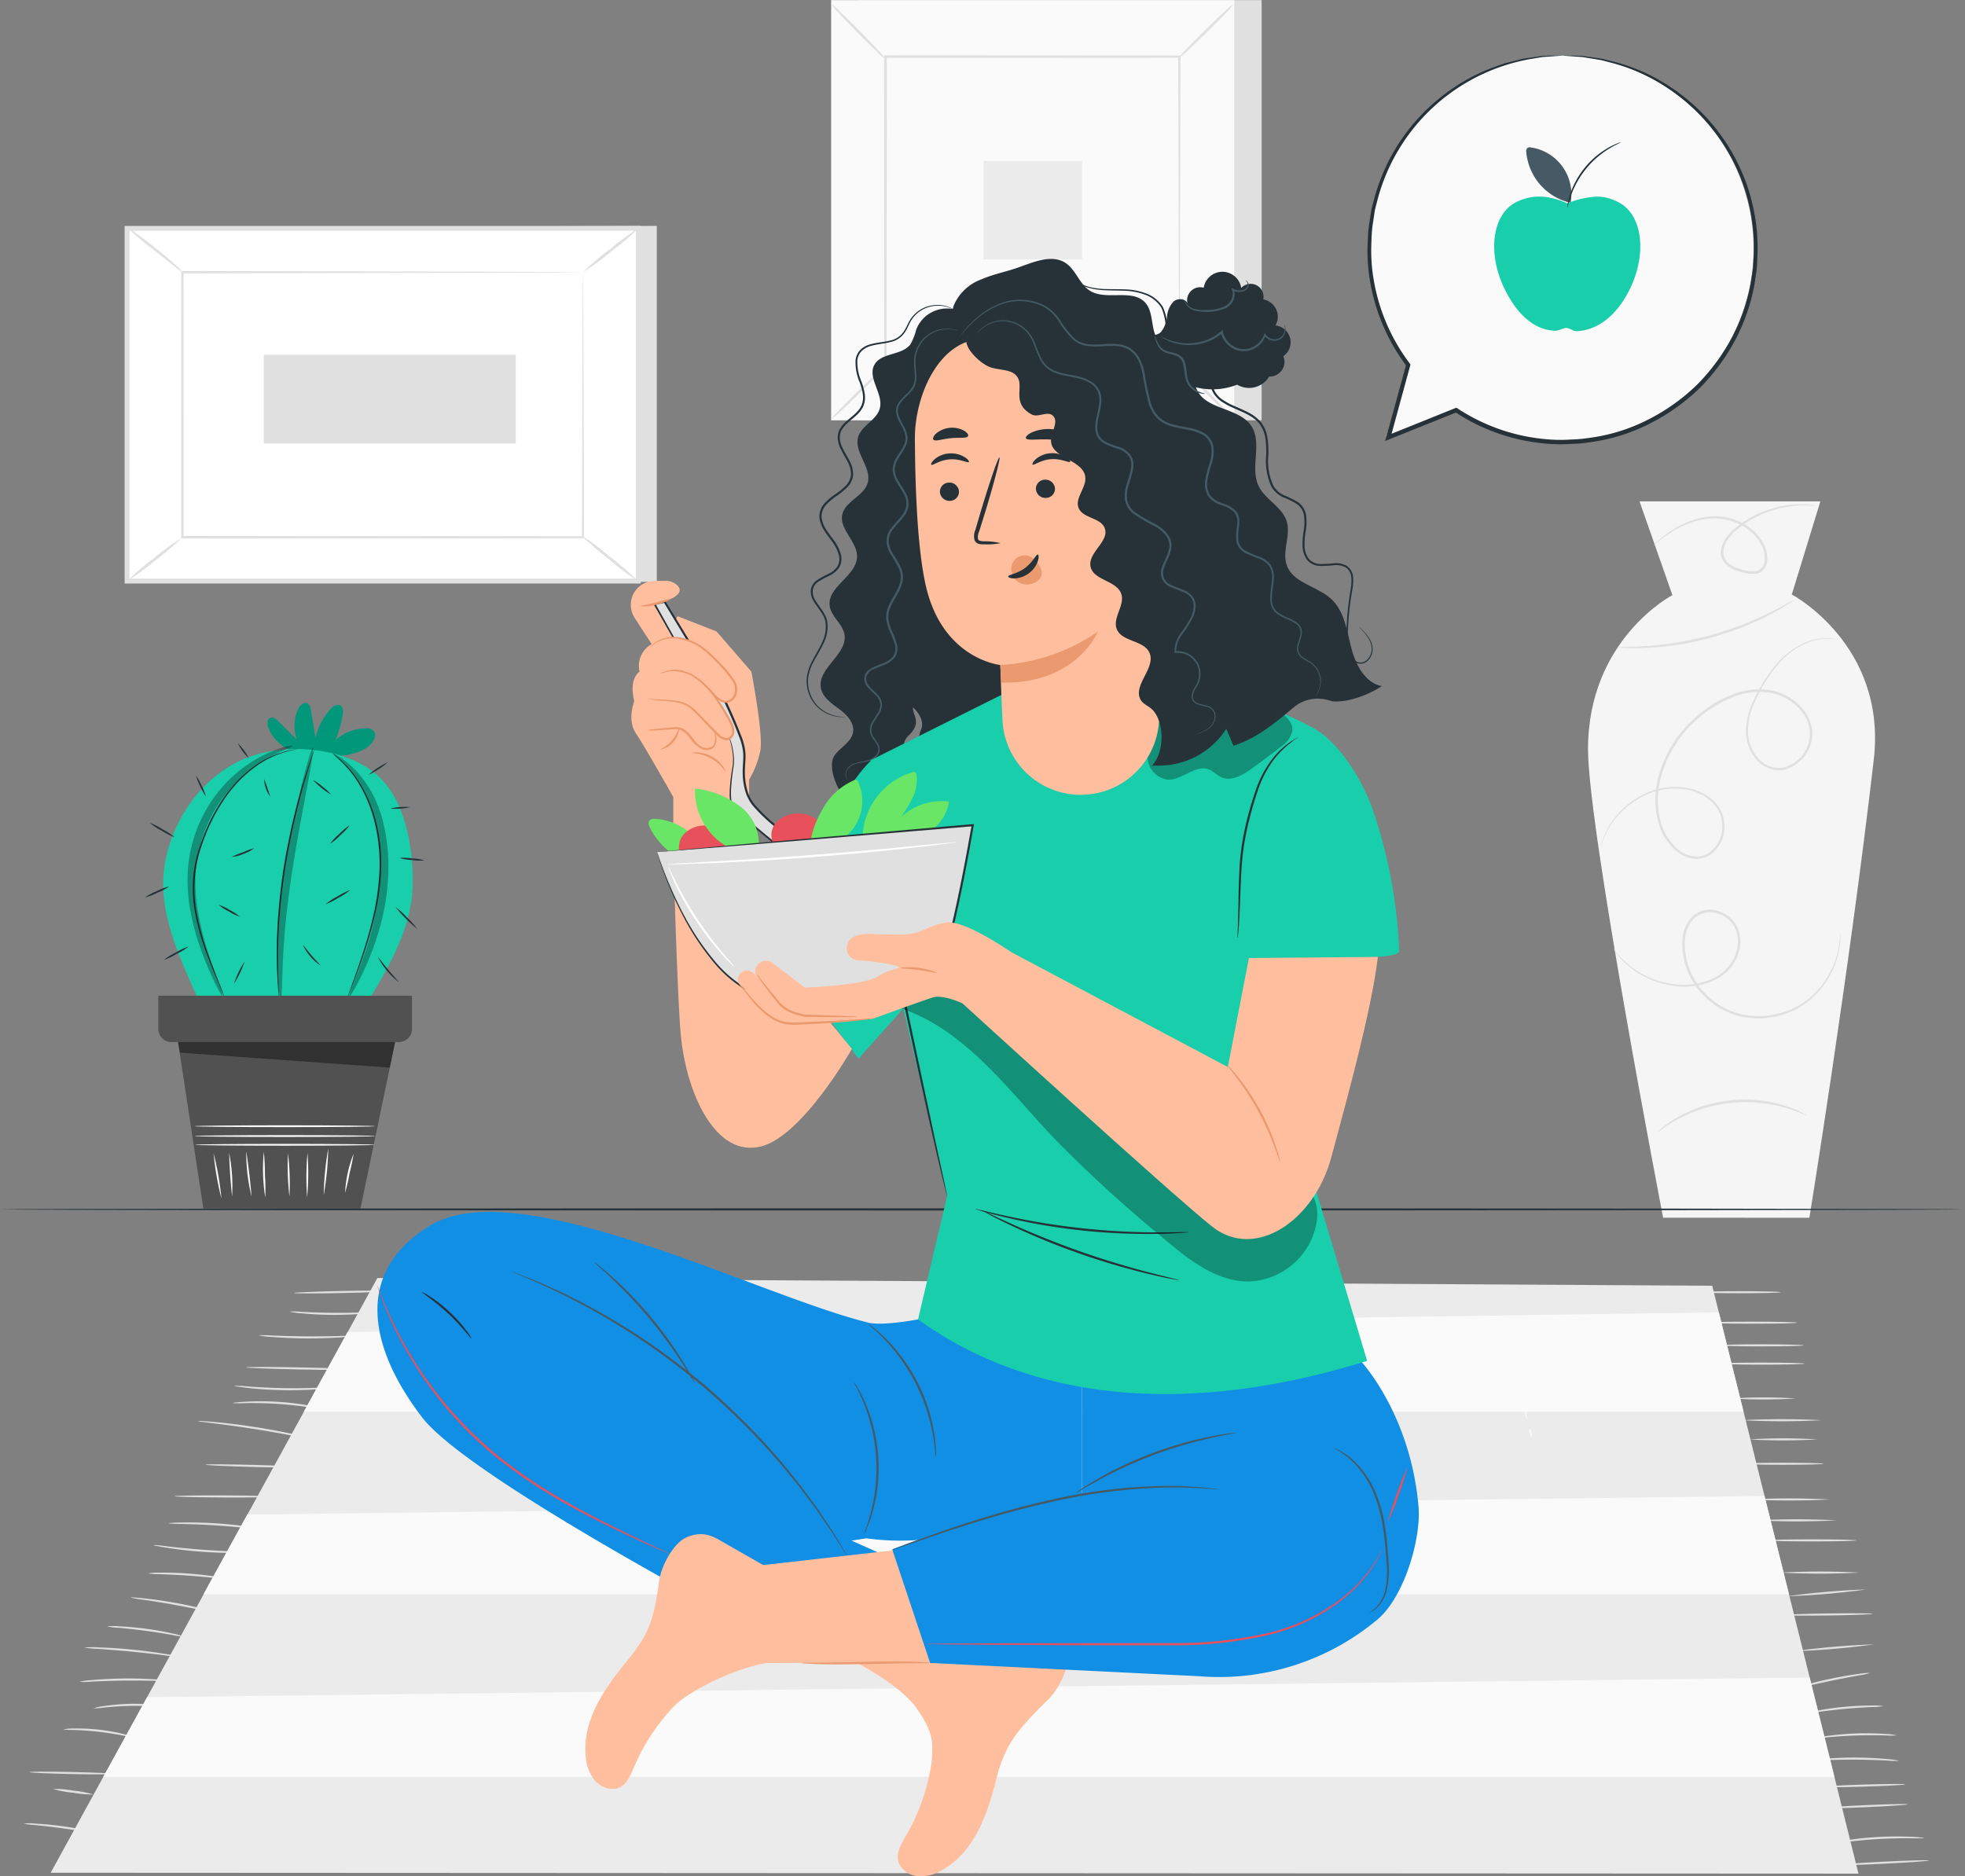 <svg id="Cancer-fighting_foods" data-name="Cancer-fighting foods" xmlns="http://www.w3.org/2000/svg" xmlns:xlink="http://www.w3.org/1999/xlink" width="333.205" height="318.198" viewBox="0 0 333.205 318.198">
  <rect x="0" y="0" width="333.205" height="318.198" fill="#808080" stroke="none"/>
  <defs>
    <clipPath id="clip-path">
      <rect id="Rectangle_8452" data-name="Rectangle 8452" width="333.205" height="318.198" fill="none"/>
    </clipPath>
    <clipPath id="clip-path-4">
      <rect id="Rectangle_8441" data-name="Rectangle 8441" width="9.379" height="41.181" fill="none"/>
    </clipPath>
    <clipPath id="clip-path-5">
      <rect id="Rectangle_8442" data-name="Rectangle 8442" width="6.133" height="42.701" fill="none"/>
    </clipPath>
    <clipPath id="clip-path-6">
      <rect id="Rectangle_8443" data-name="Rectangle 8443" width="17.862" height="42.523" fill="none"/>
    </clipPath>
    <clipPath id="clip-path-7">
      <rect id="Rectangle_8444" data-name="Rectangle 8444" width="36.814" height="4.331" fill="none"/>
    </clipPath>
    <clipPath id="clip-path-12">
      <rect id="Rectangle_8449" data-name="Rectangle 8449" width="24.572" height="13.777" fill="none"/>
    </clipPath>
    <clipPath id="clip-path-13">
      <rect id="Rectangle_8450" data-name="Rectangle 8450" width="72.763" height="52.704" fill="none"/>
    </clipPath>
  </defs>
  <g id="Group_46886" data-name="Group 46886" clip-path="url(#clip-path)">
    <g id="Group_46857" data-name="Group 46857">
      <g id="Group_46856" data-name="Group 46856" clip-path="url(#clip-path)">
        <path id="Path_93374" data-name="Path 93374" d="M390.408,240.731s-12.708-65.837-12.736-79.38c-.04-18.743,14.308-26.2,14.308-26.2l-5.575-15.9H417.07l-4.842,15.788s16.147,8.56,13.9,28c-4.21,36.346-10.92,77.7-10.92,77.7Z" transform="translate(-108.391 -34.224)" fill="#f5f5f5"/>
        <path id="Path_93375" data-name="Path 93375" d="M420.5,151.952a1.941,1.941,0,0,1-.341-.026,8.081,8.081,0,0,0-1-.045,9.6,9.6,0,0,0-3.723.817,13.086,13.086,0,0,0-4.777,3.648,22.956,22.956,0,0,0-2.195,3.091,26.8,26.8,0,0,0-1.927,3.787,11.327,11.327,0,0,0-.893,4.52,7.028,7.028,0,0,0,1.817,4.52,4.932,4.932,0,0,0,2.17,1.363,4.3,4.3,0,0,0,2.613-.068,6.144,6.144,0,0,0,3.674-3.972,5.94,5.94,0,0,0-1.283-5.5,8.971,8.971,0,0,0-5.258-3.047,12.009,12.009,0,0,0-6.339.762,19.771,19.771,0,0,0-5.694,3.474,20.044,20.044,0,0,0-6.7,11.111,13.843,13.843,0,0,0,.123,6.205,9.145,9.145,0,0,0,3.022,5.012,5.186,5.186,0,0,0,2.539,1.165,3.894,3.894,0,0,0,2.617-.516,5.387,5.387,0,0,0,2.34-4.491,5.537,5.537,0,0,0-.488-2.447,6.136,6.136,0,0,0-1.465-1.924,8.549,8.549,0,0,0-4.136-1.925,11.856,11.856,0,0,0-7.73,1.339,13.913,13.913,0,0,0-4.558,3.927,12.854,12.854,0,0,0-1.843,3.357c-.307.824-.407,1.28-.434,1.272a8.619,8.619,0,0,1,.351-1.3,12.364,12.364,0,0,1,1.789-3.429,13.947,13.947,0,0,1,4.579-4.041,12.075,12.075,0,0,1,7.9-1.429,8.857,8.857,0,0,1,4.306,1.977,6.471,6.471,0,0,1,1.559,2.029,5.876,5.876,0,0,1,.534,2.6,5.751,5.751,0,0,1-2.5,4.814,4.286,4.286,0,0,1-2.872.579,5.58,5.58,0,0,1-2.738-1.241,9.543,9.543,0,0,1-3.175-5.225,14.239,14.239,0,0,1-.14-6.391,20.436,20.436,0,0,1,6.839-11.363,20.147,20.147,0,0,1,5.823-3.549,12.411,12.411,0,0,1,6.573-.778,9.381,9.381,0,0,1,5.507,3.206,7.3,7.3,0,0,1,1.426,2.8,5.6,5.6,0,0,1-.081,3.078,6.529,6.529,0,0,1-3.936,4.221,4.691,4.691,0,0,1-2.846.063,5.309,5.309,0,0,1-2.328-1.473,7.372,7.372,0,0,1-1.89-4.759,11.626,11.626,0,0,1,.944-4.647,26.884,26.884,0,0,1,1.977-3.817,22.871,22.871,0,0,1,2.247-3.107,13.134,13.134,0,0,1,4.9-3.646,9.353,9.353,0,0,1,3.79-.748,5.883,5.883,0,0,1,1.34.159" transform="translate(-109.24 -43.563)" fill="#e0e0e0"/>
        <path id="Path_93376" data-name="Path 93376" d="M422.168,220.217a11.147,11.147,0,0,1-.281,3.348,14.519,14.519,0,0,1-1.345,3.716,14.2,14.2,0,0,1-3.213,4.132,13.321,13.321,0,0,1-5.611,2.947,13.688,13.688,0,0,1-7.267-.106,12.691,12.691,0,0,1-6.544-4.613,12.2,12.2,0,0,1-2.513-8.2,6.051,6.051,0,0,1,1.813-4.036,4.4,4.4,0,0,1,4.184-.828,5.246,5.246,0,0,1,3.238,2.595,5.948,5.948,0,0,1,.425,3.963A7.379,7.379,0,0,1,403.3,226.5a8.53,8.53,0,0,1-2.943,2.027,12.32,12.32,0,0,1-6.285.793,15.027,15.027,0,0,1-8.252-3.788,10.95,10.95,0,0,1-2.168-2.565.833.833,0,0,1,.15.164l.4.506a16.16,16.16,0,0,0,1.73,1.768,14.942,14.942,0,0,0,3.246,2.158,14.709,14.709,0,0,0,4.928,1.45,12.057,12.057,0,0,0,6.106-.818,8.175,8.175,0,0,0,2.8-1.953,6.991,6.991,0,0,0,1.644-3.187,5.538,5.538,0,0,0-.4-3.687,4.831,4.831,0,0,0-2.982-2.371,3.966,3.966,0,0,0-3.776.742,5.631,5.631,0,0,0-1.665,3.75,11.811,11.811,0,0,0,2.419,7.9,12.327,12.327,0,0,0,6.316,4.483,13.366,13.366,0,0,0,7.062.14,13.078,13.078,0,0,0,5.5-2.827,14.1,14.1,0,0,0,3.2-4.013,14.806,14.806,0,0,0,1.4-3.64,16.492,16.492,0,0,0,.385-2.444c.014-.262.026-.473.036-.645a.842.842,0,0,1,.027-.22" transform="translate(-110.107 -62.1)" fill="#e0e0e0"/>
        <path id="Path_93377" data-name="Path 93377" d="M419.488,264.213c-.04.085-1.373-.636-3.694-1.308a18.154,18.154,0,0,0-1.918-.458c-.692-.161-1.447-.236-2.236-.339a24.435,24.435,0,0,0-10.225,1.14c-.748.275-1.468.514-2.107.824a18.32,18.32,0,0,0-1.77.869c-2.116,1.167-3.257,2.163-3.315,2.089a4.845,4.845,0,0,1,.784-.714,9.2,9.2,0,0,1,.991-.752,14.977,14.977,0,0,1,1.387-.893,16.83,16.83,0,0,1,1.772-.93,22.314,22.314,0,0,1,2.127-.876,23.425,23.425,0,0,1,10.4-1.159,22.276,22.276,0,0,1,2.267.385,16.721,16.721,0,0,1,1.934.518,15.052,15.052,0,0,1,1.55.566,9.052,9.052,0,0,1,1.132.515,4.811,4.811,0,0,1,.922.523" transform="translate(-113.141 -75.068)" fill="#e0e0e0"/>
        <path id="Path_93378" data-name="Path 93378" d="M414.618,142.707a6.643,6.643,0,0,1-1.015.71c-.665.44-1.661,1.022-2.92,1.691a50.289,50.289,0,0,1-21.367,5.733c-1.425.051-2.579.046-3.375,0a6.77,6.77,0,0,1-1.234-.107,6.608,6.608,0,0,1,1.236-.064c.794,0,1.942-.046,3.356-.137a55.706,55.706,0,0,0,21.241-5.7c1.27-.63,2.285-1.168,2.975-1.561a6.63,6.63,0,0,1,1.1-.563" transform="translate(-110.41 -40.956)" fill="#e0e0e0"/>
        <path id="Path_93379" data-name="Path 93379" d="M420.941,120.2c-.006.045-.754-.07-2.113-.071a18.15,18.15,0,0,0-9.225,2.558,16.736,16.736,0,0,0-1.807,1.248,9.085,9.085,0,0,0-1.651,1.6,4.8,4.8,0,0,0-1.01,2.118,2.429,2.429,0,0,0,.708,2.175,5.207,5.207,0,0,0,2.267,1.144,5.7,5.7,0,0,0,2.6.3,1.966,1.966,0,0,0,1.4-1.857,4.576,4.576,0,0,0-.514-2.471,7.812,7.812,0,0,0-3.418-3.435,9.944,9.944,0,0,0-4.3-1.164,11.82,11.82,0,0,0-3.87.573,17.741,17.741,0,0,0-5.051,2.659c-.543.407-.956.738-1.233.965a2.582,2.582,0,0,1-.437.333,2.6,2.6,0,0,1,.379-.4c.26-.25.656-.6,1.189-1.034a16.911,16.911,0,0,1,5.058-2.82,11.963,11.963,0,0,1,3.977-.642,10.231,10.231,0,0,1,4.476,1.171,8.187,8.187,0,0,1,3.616,3.606,5,5,0,0,1,.562,2.7,2.928,2.928,0,0,1-.481,1.383,2.134,2.134,0,0,1-1.245.856,6,6,0,0,1-2.823-.3,5.592,5.592,0,0,1-2.451-1.259,2.853,2.853,0,0,1-.821-2.547,5.189,5.189,0,0,1,1.105-2.3,9.386,9.386,0,0,1,1.732-1.658,16.828,16.828,0,0,1,1.86-1.258,17.957,17.957,0,0,1,3.677-1.621,17.19,17.19,0,0,1,5.735-.794,13.022,13.022,0,0,1,1.571.138,2.573,2.573,0,0,1,.54.1" transform="translate(-112.872 -34.426)" fill="#e0e0e0"/>
        <path id="Path_93380" data-name="Path 93380" d="M120.044,53.721v60.367H33.34L30.217,54.144Z" transform="translate(-8.672 -15.418)" fill="#e0e0e0"/>
        <rect id="Rectangle_8433" data-name="Rectangle 8433" width="86.703" height="59.817" transform="translate(21.545 38.726)" fill="#fff"/>
        <path id="Path_93381" data-name="Path 93381" d="M117.166,114.377H29.641V53.737h87.525Zm-86.7-.823h85.88v-59H30.463Z" transform="translate(-8.507 -15.422)" fill="#e0e0e0"/>
        <rect id="Rectangle_8434" data-name="Rectangle 8434" width="67.922" height="44.954" transform="translate(30.935 46.158)" fill="#fff"/>
        <path id="Path_93382" data-name="Path 93382" d="M111.223,64.658s-.117.008-.335.011l-.965.011-3.73.024-14,.053-48.894.1.2-.2c0,13.735.011,28.953.018,44.948v.006L43.3,109.4l67.922.043-.171.171c.038-13.68.068-24.9.09-32.708.019-3.9.034-6.954.043-9.044q.013-1.55.019-2.376c.006-.539.019-.825.019-.825s.012.262.019.789q.006.815.019,2.345c.01,2.082.024,5.119.044,9.007.021,7.836.052,19.089.089,32.814v.17h-.171l-67.922.043h-.214v-.22c.006-16,.012-31.214.018-44.948v-.2h.2l49.023.1,13.952.053,3.691.024.944.011c.21,0,.312.011.312.011" transform="translate(-12.366 -18.5)" fill="#e0e0e0"/>
        <path id="Path_93383" data-name="Path 93383" d="M30.216,54.076a7.336,7.336,0,0,1,1.491.965c.887.641,2.095,1.549,3.4,2.592s2.451,2.031,3.259,2.771a7.069,7.069,0,0,1,1.242,1.271c-.081.091-2.165-1.628-4.769-3.708a47.351,47.351,0,0,1-4.622-3.892" transform="translate(-8.671 -15.519)" fill="#e0e0e0"/>
        <path id="Path_93384" data-name="Path 93384" d="M148.039,54.311a42.051,42.051,0,0,1-4.562,3.884,42.031,42.031,0,0,1-4.828,3.548,42.126,42.126,0,0,1,4.563-3.884,42.129,42.129,0,0,1,4.828-3.548" transform="translate(-39.791 -15.586)" fill="#e0e0e0"/>
        <path id="Path_93385" data-name="Path 93385" d="M147.832,135.067l-9.667-7.835" transform="translate(-39.653 -36.515)" fill="#fff"/>
        <path id="Path_93386" data-name="Path 93386" d="M138.164,127.231a45.371,45.371,0,0,1,4.968,3.751,45.273,45.273,0,0,1,4.7,4.084,45.346,45.346,0,0,1-4.968-3.751,45.447,45.447,0,0,1-4.7-4.084" transform="translate(-39.652 -36.514)" fill="#e0e0e0"/>
        <path id="Path_93387" data-name="Path 93387" d="M30.216,135.248a41.135,41.135,0,0,1,4.514-3.843,41.175,41.175,0,0,1,4.781-3.508A41.241,41.241,0,0,1,35,131.741a41.209,41.209,0,0,1-4.78,3.507" transform="translate(-8.671 -36.705)" fill="#e0e0e0"/>
        <rect id="Rectangle_8435" data-name="Rectangle 8435" width="42.738" height="15.052" transform="translate(44.726 60.163)" fill="#e0e0e0"/>
        <rect id="Rectangle_8436" data-name="Rectangle 8436" width="68.358" height="71.257" transform="translate(145.579 0.021)" fill="#e0e0e0"/>
        <rect id="Rectangle_8437" data-name="Rectangle 8437" width="68.358" height="71.257" transform="translate(140.95 0.021)" fill="#fafafa"/>
        <path id="Path_93388" data-name="Path 93388" d="M266.056,71.3h-68.4V0h68.4ZM197.7,71.257h68.315V.042H197.7Z" transform="translate(-56.727)" fill="#e0e0e0"/>
        <rect id="Rectangle_8438" data-name="Rectangle 8438" width="49.979" height="52.099" transform="translate(150.139 9.6)" fill="#fafafa"/>
        <path id="Path_93389" data-name="Path 93389" d="M206.9,87.019a8.2,8.2,0,0,1-1.233,1.434c-.8.842-1.919,1.982-3.177,3.221s-2.413,2.342-3.265,3.126a7.935,7.935,0,0,1-1.445,1.2,7.981,7.981,0,0,1,1.227-1.428c.8-.842,1.922-1.985,3.184-3.227s2.419-2.348,3.271-3.131a7.805,7.805,0,0,1,1.438-1.2" transform="translate(-56.762 -24.973)" fill="#e0e0e0"/>
        <path id="Path_93390" data-name="Path 93390" d="M280.669,86.84a8.145,8.145,0,0,1,1.434,1.233c.843.8,1.983,1.92,3.221,3.178s2.342,2.413,3.125,3.265a7.936,7.936,0,0,1,1.2,1.445,7.976,7.976,0,0,1-1.427-1.226c-.843-.8-1.986-1.924-3.228-3.184s-2.347-2.419-3.131-3.271a7.881,7.881,0,0,1-1.2-1.438" transform="translate(-80.55 -24.922)" fill="#e0e0e0"/>
        <path id="Path_93391" data-name="Path 93391" d="M280.477,10.042a8.168,8.168,0,0,1,1.234-1.434c.8-.843,1.919-1.983,3.177-3.22s2.413-2.343,3.265-3.127a8.014,8.014,0,0,1,1.445-1.2,7.97,7.97,0,0,1-1.227,1.429c-.8.842-1.922,1.984-3.184,3.227s-2.418,2.347-3.271,3.13a7.852,7.852,0,0,1-1.438,1.2" transform="translate(-80.495 -0.303)" fill="#e0e0e0"/>
        <path id="Path_93392" data-name="Path 93392" d="M206.764,10.167a8.137,8.137,0,0,1-1.434-1.233c-.842-.8-1.982-1.919-3.221-3.177s-2.342-2.413-3.125-3.265a7.928,7.928,0,0,1-1.2-1.445,7.979,7.979,0,0,1,1.428,1.227c.842.8,1.985,1.922,3.227,3.184s2.348,2.419,3.131,3.272a7.729,7.729,0,0,1,1.2,1.437" transform="translate(-56.762 -0.3)" fill="#e0e0e0"/>
        <path id="Path_93393" data-name="Path 93393" d="M260.326,65.474a2.452,2.452,0,0,1-.011-.253c0-.178-.006-.417-.011-.727,0-.653-.012-1.592-.022-2.812-.012-2.468-.029-6.059-.051-10.618-.024-9.125-.057-22.124-.1-37.689l.192.193-49.837.029h0l.221-.222c-.011,19.123-.022,37.012-.031,52.1l-.19-.19,36.089.1,10.137.049,2.682.022.692.011a2.24,2.24,0,0,1,.242.011,1.59,1.59,0,0,1-.22.011l-.672.011-2.646.022-10.094.05-36.21.1h-.19v-.19c-.009-15.087-.019-32.976-.031-52.1v-.221h.227l49.837.029h.193v.193c-.041,15.615-.075,28.657-.1,37.812-.022,4.54-.039,8.117-.051,10.575-.01,1.2-.017,2.13-.023,2.775,0,.3-.008.533-.011.707a1.746,1.746,0,0,1-.011.231" transform="translate(-60.345 -3.775)" fill="#e0e0e0"/>
        <rect id="Rectangle_8439" data-name="Rectangle 8439" width="16.677" height="16.677" transform="translate(166.791 27.311)" fill="#ebebeb"/>
        <path id="Path_93394" data-name="Path 93394" d="M427.523,342.282a93.419,93.419,0,0,1-11.467,0,93.4,93.4,0,0,1,11.467,0" transform="translate(-119.407 -98.183)" fill="#e0e0e0"/>
        <path id="Path_93395" data-name="Path 93395" d="M427.813,337.726a129.264,129.264,0,0,1-13.491,0,129.264,129.264,0,0,1,13.491,0" transform="translate(-118.909 -96.876)" fill="#e0e0e0"/>
        <path id="Path_93396" data-name="Path 93396" d="M422.7,332.548a84.472,84.472,0,0,1-10.9,0,84.5,84.5,0,0,1,10.9,0" transform="translate(-118.185 -95.39)" fill="#e0e0e0"/>
        <path id="Path_93397" data-name="Path 93397" d="M423.306,324.263c0,.1-3.247.176-7.251.176s-7.251-.079-7.251-.176,3.246-.176,7.251-.176,7.251.079,7.251.176" transform="translate(-117.325 -93.012)" fill="#e0e0e0"/>
        <path id="Path_93398" data-name="Path 93398" d="M423.194,319.914c0,.1-3.221.176-7.195.176s-7.195-.079-7.195-.176,3.221-.176,7.195-.176,7.195.079,7.195.176" transform="translate(-117.326 -91.764)" fill="#e0e0e0"/>
        <path id="Path_93399" data-name="Path 93399" d="M421.255,314.529c0,.1-3.423.177-7.644.177s-7.646-.08-7.646-.177,3.422-.175,7.646-.175,7.644.079,7.644.175" transform="translate(-116.511 -90.219)" fill="#e0e0e0"/>
        <path id="Path_93400" data-name="Path 93400" d="M417.811,307.281c0,.1-3.147.176-7.026.176s-7.027-.079-7.027-.176,3.145-.176,7.027-.176,7.026.079,7.026.176" transform="translate(-115.877 -88.138)" fill="#e0e0e0"/>
        <path id="Path_93401" data-name="Path 93401" d="M428.06,348.081c0,.1-3.146.176-7.026.176s-7.027-.079-7.027-.176,3.145-.176,7.027-.176,7.026.079,7.026.176" transform="translate(-118.819 -99.848)" fill="#e0e0e0"/>
        <path id="Path_93402" data-name="Path 93402" d="M429.569,356.572a135.779,135.779,0,0,1-13.828,0,135.826,135.826,0,0,1,13.828,0" transform="translate(-119.317 -102.285)" fill="#e0e0e0"/>
        <path id="Path_93403" data-name="Path 93403" d="M431.282,361.543a129.286,129.286,0,0,1-13.491,0,129.263,129.263,0,0,1,13.491,0" transform="translate(-119.905 -103.711)" fill="#e0e0e0"/>
        <path id="Path_93404" data-name="Path 93404" d="M435.423,366.306c0,.1-3.348.176-7.476.176s-7.476-.079-7.476-.176,3.347-.176,7.476-.176,7.476.079,7.476.176" transform="translate(-120.674 -105.078)" fill="#e0e0e0"/>
        <path id="Path_93405" data-name="Path 93405" d="M436.845,373.969a127.093,127.093,0,0,1-13.378,0,127.137,127.137,0,0,1,13.378,0" transform="translate(-121.534 -107.278)" fill="#e0e0e0"/>
        <path id="Path_93406" data-name="Path 93406" d="M438.426,378.039a128.377,128.377,0,0,1-13.38,1.154,128.421,128.421,0,0,1,13.38-1.154" transform="translate(-121.987 -108.489)" fill="#e0e0e0"/>
        <path id="Path_93407" data-name="Path 93407" d="M439.366,383.805c0,.1-3.345.224-7.473.283s-7.477.028-7.479-.069,3.344-.224,7.474-.282,7.477-.029,7.478.068" transform="translate(-121.806 -110.123)" fill="#e0e0e0"/>
        <path id="Path_93408" data-name="Path 93408" d="M440.262,391.1a130.55,130.55,0,0,1-13.491,1.16,130.527,130.527,0,0,1,13.491-1.16" transform="translate(-122.482 -112.237)" fill="#e0e0e0"/>
        <path id="Path_93409" data-name="Path 93409" d="M439.686,397.909a10.94,10.94,0,0,1-1.844.4c-1.144.212-2.724.5-4.461.859s-3.306.706-4.441.959a11.115,11.115,0,0,1-1.855.355,9.271,9.271,0,0,1,1.794-.6c1.122-.316,2.687-.706,4.431-1.062s3.336-.611,4.493-.761a9.243,9.243,0,0,1,1.884-.154" transform="translate(-122.572 -114.194)" fill="#e0e0e0"/>
        <path id="Path_93410" data-name="Path 93410" d="M442.7,405.771a11.851,11.851,0,0,1-1.9.138c-1.174.055-2.794.146-4.578.31s-3.395.371-4.56.531a11.93,11.93,0,0,1-1.9.21,9.047,9.047,0,0,1,1.856-.456c1.159-.223,2.772-.471,4.567-.636s3.426-.217,4.606-.209a9.071,9.071,0,0,1,1.908.111" transform="translate(-123.34 -116.423)" fill="#e0e0e0"/>
        <path id="Path_93411" data-name="Path 93411" d="M445.63,412.614a13.144,13.144,0,0,1-1.983,0c-1.221-.026-2.908-.041-4.769.018s-3.544.186-4.761.291a13.094,13.094,0,0,1-1.979.125,9.614,9.614,0,0,1,1.951-.372,47.861,47.861,0,0,1,9.57-.31,9.612,9.612,0,0,1,1.971.246" transform="translate(-124.022 -118.317)" fill="#e0e0e0"/>
        <path id="Path_93412" data-name="Path 93412" d="M445.76,418.594a15.475,15.475,0,0,1-2.161-.06c-1.331-.066-3.17-.139-5.2-.149s-3.872.048-5.2.1a15.369,15.369,0,0,1-2.161.041,11.457,11.457,0,0,1,2.145-.289c1.332-.118,3.179-.214,5.221-.205s3.887.123,5.218.252a11.456,11.456,0,0,1,2.143.308" transform="translate(-123.705 -119.974)" fill="#e0e0e0"/>
        <path id="Path_93413" data-name="Path 93413" d="M447.365,424.377c0,.1-3.191.273-7.133.393s-7.14.138-7.143.041,3.19-.273,7.132-.393,7.14-.138,7.144-.041" transform="translate(-124.295 -121.777)" fill="#e0e0e0"/>
        <path id="Path_93414" data-name="Path 93414" d="M447.9,429.127c0,.1-3.239.319-7.244.5s-7.256.242-7.26.145,3.239-.319,7.245-.5,7.256-.242,7.26-.145" transform="translate(-124.384 -123.145)" fill="#e0e0e0"/>
        <path id="Path_93415" data-name="Path 93415" d="M450.986,437.068a21.522,21.522,0,0,1-2.449.029c-1.509,0-3.594.027-5.892.174s-4.369.384-5.867.58a21.3,21.3,0,0,1-2.432.283,2.431,2.431,0,0,1,.635-.183c.413-.1,1.014-.216,1.76-.346a56.92,56.92,0,0,1,11.8-.757c.757.033,1.368.075,1.79.119a2.41,2.41,0,0,1,.653.1" transform="translate(-124.656 -125.361)" fill="#e0e0e0"/>
        <path id="Path_93416" data-name="Path 93416" d="M452.494,442.489c.005.1-3.489.349-7.8.563s-7.817.308-7.822.211,3.489-.349,7.8-.563,7.816-.308,7.821-.211" transform="translate(-125.38 -126.982)" fill="#e0e0e0"/>
        <path id="Path_93417" data-name="Path 93417" d="M83.021,312.078a10.625,10.625,0,0,1-2.062.262c-1.279.1-3.052.181-5.012.163s-3.73-.133-5.007-.262a10.739,10.739,0,0,1-2.056-.3,14.011,14.011,0,0,1,2.074.054c1.278.064,3.042.138,4.993.158s3.716-.02,4.995-.058a14.1,14.1,0,0,1,2.076-.014" transform="translate(-19.77 -89.519)" fill="#e0e0e0"/>
        <path id="Path_93418" data-name="Path 93418" d="M86.311,307.034c0,.1-3.673.252-8.207.345s-8.212.091-8.215-.006,3.672-.252,8.207-.345,8.212-.091,8.215.006" transform="translate(-20.058 -88.097)" fill="#e0e0e0"/>
        <path id="Path_93419" data-name="Path 93419" d="M77.187,317.724a13.349,13.349,0,0,1-2.294.245c-1.421.093-3.39.165-5.564.147s-4.141-.123-5.56-.24a13.482,13.482,0,0,1-2.289-.284,16.877,16.877,0,0,1,2.3.035c1.42.054,3.382.118,5.549.138s4.128-.014,5.549-.044a17.015,17.015,0,0,1,2.3,0" transform="translate(-17.645 -91.141)" fill="#e0e0e0"/>
        <path id="Path_93420" data-name="Path 93420" d="M77.322,325.57c0,.1-4.223.092-9.427-.011s-9.423-.267-9.422-.364,4.222-.092,9.429.011,9.422.267,9.42.364" transform="translate(-16.782 -93.31)" fill="#e0e0e0"/>
        <path id="Path_93421" data-name="Path 93421" d="M72.372,329.888a2.4,2.4,0,0,1-.65.12c-.421.055-1.032.115-1.789.173-1.512.117-3.609.2-5.926.162s-4.409-.2-5.917-.371c-.754-.085-1.362-.166-1.781-.237a2.354,2.354,0,0,1-.645-.143,20.74,20.74,0,0,1,2.449.131c1.509.106,3.594.226,5.9.268s4.394-.006,5.906-.059a20.547,20.547,0,0,1,2.453-.044" transform="translate(-15.975 -94.587)" fill="#e0e0e0"/>
        <path id="Path_93422" data-name="Path 93422" d="M72.256,334.954a24.237,24.237,0,0,1-2.474-.4c-1.522-.261-3.634-.568-5.981-.757s-4.483-.217-6.027-.2a24.749,24.749,0,0,1-2.506.006,2.488,2.488,0,0,1,.667-.113c.431-.052,1.057-.1,1.832-.143a47.809,47.809,0,0,1,12.063.959c.759.162,1.369.309,1.786.428a2.5,2.5,0,0,1,.641.215" transform="translate(-15.861 -95.655)" fill="#e0e0e0"/>
        <path id="Path_93423" data-name="Path 93423" d="M67.483,341.272a3.667,3.667,0,0,1-.809-.115l-2.178-.421c-1.838-.359-4.379-.836-7.2-1.289s-5.383-.8-7.241-1.03l-2.2-.282a3.62,3.62,0,0,1-.8-.143,3.6,3.6,0,0,1,.816.007c.524.026,1.281.084,2.214.17,1.868.171,4.443.476,7.27.93s5.367.972,7.194,1.393c.914.21,1.651.393,2.157.531a3.668,3.668,0,0,1,.778.248" transform="translate(-13.504 -96.998)" fill="#e0e0e0"/>
        <path id="Path_93424" data-name="Path 93424" d="M65.708,348.791c0,.1-3.777.076-8.43-.046s-8.424-.3-8.421-.4,3.776-.077,8.431.046,8.423.3,8.421.4" transform="translate(-14.022 -99.957)" fill="#e0e0e0"/>
        <path id="Path_93425" data-name="Path 93425" d="M58.441,355.889c0,.1-3.8.16-8.5.14s-8.5-.116-8.5-.213,3.8-.159,8.5-.139,8.5.116,8.495.212" transform="translate(-11.896 -102.077)" fill="#e0e0e0"/>
        <path id="Path_93426" data-name="Path 93426" d="M56.32,363.319a18.866,18.866,0,0,1-2.384-.2c-1.468-.153-3.5-.349-5.742-.5s-4.282-.215-5.758-.253a18.722,18.722,0,0,1-2.39-.108,2.3,2.3,0,0,1,.64-.078c.414-.028,1.012-.05,1.751-.063,1.479-.026,3.526,0,5.78.15s4.287.384,5.75.6c.732.108,1.323.207,1.728.289a2.268,2.268,0,0,1,.625.16" transform="translate(-11.493 -103.925)" fill="#e0e0e0"/>
        <path id="Path_93427" data-name="Path 93427" d="M53.147,368.7a2.412,2.412,0,0,1-.659.073c-.425.025-1.04.043-1.8.049-1.52.014-3.621-.034-5.936-.2s-4.4-.43-5.9-.664c-.751-.118-1.357-.224-1.773-.311a2.447,2.447,0,0,1-.641-.168,19.788,19.788,0,0,1,2.447.232c1.507.171,3.589.39,5.9.56s4.4.255,5.913.3a20.053,20.053,0,0,1,2.456.126" transform="translate(-10.457 -105.462)" fill="#e0e0e0"/>
        <path id="Path_93428" data-name="Path 93428" d="M48.662,375.135a12.5,12.5,0,0,1-1.969-.157c-1.211-.129-2.883-.3-4.734-.429s-3.532-.2-4.748-.245a12.606,12.606,0,0,1-1.971-.122,9.819,9.819,0,0,1,1.974-.127c1.221-.02,2.91.011,4.77.143s3.535.341,4.741.533a9.869,9.869,0,0,1,1.937.4" transform="translate(-10.114 -107.351)" fill="#e0e0e0"/>
        <path id="Path_93429" data-name="Path 93429" d="M46.739,382.855a17.724,17.724,0,0,1-2.3-.453c-1.411-.31-3.361-.727-5.527-1.127s-4.137-.707-5.566-.92a17.946,17.946,0,0,1-2.309-.394,2.2,2.2,0,0,1,.632,0c.4.022.988.072,1.708.148,1.44.15,3.425.419,5.6.82s4.123.858,5.522,1.231c.7.186,1.263.348,1.649.471a2.194,2.194,0,0,1,.59.225" transform="translate(-8.908 -109.043)" fill="#e0e0e0"/>
        <path id="Path_93430" data-name="Path 93430" d="M38.42,388.552a11.877,11.877,0,0,1-1.9-.28c-1.169-.2-2.784-.473-4.575-.712s-3.422-.4-4.6-.512a11.984,11.984,0,0,1-1.911-.228,9.351,9.351,0,0,1,1.928-.021c1.189.046,2.831.172,4.632.412s3.417.551,4.577.817a9.269,9.269,0,0,1,1.855.524" transform="translate(-7.298 -111.003)" fill="#e0e0e0"/>
        <path id="Path_93431" data-name="Path 93431" d="M35.727,393.357a16.987,16.987,0,0,1-2.3-.224c-1.417-.171-3.375-.4-5.541-.61s-4.133-.354-5.558-.456a16.9,16.9,0,0,1-2.3-.218,13.689,13.689,0,0,1,2.317-.031c1.43.038,3.4.145,5.579.354s4.132.48,5.543.714a13.647,13.647,0,0,1,2.269.471" transform="translate(-5.746 -112.445)" fill="#e0e0e0"/>
        <path id="Path_93432" data-name="Path 93432" d="M33.669,399.608a15.36,15.36,0,0,1-2.18.007c-1.343-.027-3.2-.053-5.247-.028s-3.9.1-5.246.164a15.267,15.267,0,0,1-2.178.049,11.841,11.841,0,0,1,2.161-.3c1.342-.126,3.2-.24,5.258-.268s3.918.041,5.262.131a11.861,11.861,0,0,1,2.169.242" transform="translate(-5.401 -114.578)" fill="#e0e0e0"/>
        <path id="Path_93433" data-name="Path 93433" d="M35.076,405.828a12.747,12.747,0,0,1-1.889-.095c-1.161-.08-2.768-.155-4.543-.13s-3.377.153-4.537.268a12.727,12.727,0,0,1-1.884.152,8.361,8.361,0,0,1,1.854-.4,34.445,34.445,0,0,1,9.134-.139,8.337,8.337,0,0,1,1.865.342" transform="translate(-6.378 -116.305)" fill="#e0e0e0"/>
        <path id="Path_93434" data-name="Path 93434" d="M27.579,412.783a12.332,12.332,0,0,1-1.83-.343c-1.123-.233-2.679-.522-4.413-.731s-3.315-.3-4.461-.336a12.446,12.446,0,0,1-1.86-.1,8.072,8.072,0,0,1,1.861-.153,32.71,32.71,0,0,1,4.5.235,33.207,33.207,0,0,1,4.428.838,8.12,8.12,0,0,1,1.773.585" transform="translate(-4.309 -117.99)" fill="#e0e0e0"/>
        <path id="Path_93435" data-name="Path 93435" d="M21.284,421.767c0,.1-3.2.108-7.144.024S7,421.559,7,421.462s3.2-.108,7.144-.023,7.138.231,7.136.328" transform="translate(-2.01 -120.935)" fill="#e0e0e0"/>
        <path id="Path_93436" data-name="Path 93436" d="M19.468,426.417a17.167,17.167,0,0,1-3.451-.294,17.147,17.147,0,0,1-3.4-.643,17.163,17.163,0,0,1,3.451.294,17.138,17.138,0,0,1,3.4.643" transform="translate(-3.62 -122.102)" fill="#e0e0e0"/>
        <path id="Path_93437" data-name="Path 93437" d="M19.022,435.575a12.6,12.6,0,0,1-1.968-.289c-1.208-.21-2.877-.491-4.728-.748s-3.534-.44-4.754-.565a12.6,12.6,0,0,1-1.973-.255,9.991,9.991,0,0,1,1.992.006c1.229.062,2.923.207,4.783.464s3.53.579,4.729.852a10.014,10.014,0,0,1,1.919.534" transform="translate(-1.607 -124.465)" fill="#e0e0e0"/>
        <path id="Path_93438" data-name="Path 93438" d="M67.448,303.975l-55.4,100.856,306.551.152-24.8-99.7Z" transform="translate(-3.458 -87.24)" fill="#ebebeb"/>
        <path id="Path_93439" data-name="Path 93439" d="M24.572,415.847h293.54L313.92,399,32,402.333Z" transform="translate(-7.052 -114.512)" fill="#fafafa"/>
        <path id="Path_93440" data-name="Path 93440" d="M48.388,372.486H317.243l-4.147-16.67L55.812,358.972Z" transform="translate(-13.887 -102.118)" fill="#fafafa"/>
        <path id="Path_93441" data-name="Path 93441" d="M72.255,328.984H316.389l-4.19-16.845-232.52,3.33Z" transform="translate(-20.737 -89.583)" fill="#fafafa"/>
      </g>
    </g>
    <g id="Group_46871" data-name="Group 46871">
      <g id="Group_46870" data-name="Group 46870" clip-path="url(#clip-path)">
        <path id="Path_93442" data-name="Path 93442" d="M67.5,175.217a7.1,7.1,0,0,1-3.68-3.668c-.292-.677-.3-1.723.421-1.875.441-.093.843.252,1.164.569l3.211,3.186a6.752,6.752,0,0,1,.221-5.22c.275-.577.846-1.194,1.446-.973.474.174.625.757.709,1.256l.77,4.6a11.055,11.055,0,0,1,2.523-4.822c.447-.5,1.161-.984,1.728-.628.5.312.473,1.037.367,1.615a22.8,22.8,0,0,1-1.2,4.216,7.966,7.966,0,0,1,4.992-1.98,1.764,1.764,0,0,1,1.477.478c.5.629.061,1.558-.469,2.158-1.573,1.782-5.265,2.24-7.636,2.085" transform="translate(-18.264 -47.983)" fill="#00977a"/>
        <path id="Path_93443" data-name="Path 93443" d="M74.586,182.156c-5.751-4.528-15.86-5.169-22.516-2.123-7.514,3.438-12.434,11.442-13.169,19.106-.7,7.286,2.814,14.676,5.8,21.358l29.041.133c3.487-5.756,7.112-12.2,7.351-18.923s-1.221-15.389-6.508-19.552" transform="translate(-11.139 -51.131)" fill="#19ceab"/>
        <path id="Path_93444" data-name="Path 93444" d="M63.579,178.156a.483.483,0,0,1-.128.039l-.379.088-.617.135a5.625,5.625,0,0,0-.832.218,16.508,16.508,0,0,0-4.92,2.357,22.192,22.192,0,0,0-5.6,5.819A33.532,33.532,0,0,0,48.749,191a36.688,36.688,0,0,0-1.8,4.826,22.106,22.106,0,0,0-.491,9.845,42.467,42.467,0,0,0,2.19,7.832c.806,2.178,1.522,3.919,2,5.129.23.59.41,1.056.542,1.4.055.148.1.269.135.366a.517.517,0,0,1,.037.128.5.5,0,0,1-.063-.118l-.159-.356-.59-1.376c-.506-1.2-1.25-2.926-2.081-5.1a41.378,41.378,0,0,1-2.257-7.859,22.157,22.157,0,0,1,.477-9.962,36.469,36.469,0,0,1,1.824-4.863,33.168,33.168,0,0,1,2.383-4.212,22.048,22.048,0,0,1,5.7-5.837,16.011,16.011,0,0,1,5-2.3,5.3,5.3,0,0,1,.843-.2l.625-.109.384-.062a.466.466,0,0,1,.133-.011" transform="translate(-13.16 -51.13)" fill="#263238"/>
        <path id="Path_93445" data-name="Path 93445" d="M81.612,220.718a2.893,2.893,0,0,1,.134-.434l.434-1.226c.381-1.063.94-2.6,1.589-4.51s1.382-4.2,2.018-6.788a44.493,44.493,0,0,0,1.291-8.549,29.775,29.775,0,0,0-.887-8.572,23.424,23.424,0,0,0-2.728-6.483,19.008,19.008,0,0,0-2.969-3.708c-.388-.41-.745-.667-.959-.873a2.836,2.836,0,0,1-.33-.312,2.867,2.867,0,0,1,.365.27,12.45,12.45,0,0,1,1,.839,18.077,18.077,0,0,1,3.06,3.683,23.126,23.126,0,0,1,2.808,6.521,29.517,29.517,0,0,1,.916,8.648,43.569,43.569,0,0,1-1.32,8.6c-.652,2.6-1.407,4.885-2.081,6.791s-1.261,3.432-1.672,4.484L81.8,220.3a2.818,2.818,0,0,1-.185.414" transform="translate(-22.732 -51.448)" fill="#263238"/>
        <path id="Path_93446" data-name="Path 93446" d="M72.154,178.395a2.876,2.876,0,0,1-.115.426q-.139.448-.376,1.2c-.17.519-.372,1.159-.59,1.9s-.488,1.589-.742,2.534c-.542,1.878-1.113,4.137-1.689,6.657-.554,2.525-1.1,5.315-1.539,8.266s-.713,5.782-.893,8.361c-.063,1.291-.15,2.517-.161,3.666q-.018.862-.037,1.663c0,.533.006,1.045.009,1.534-.007.978.039,1.861.066,2.637s.057,1.445.1,1.991q.047.789.074,1.258a2.432,2.432,0,0,1,.007.441,2.7,2.7,0,0,1-.061-.436q-.047-.467-.127-1.255c-.058-.545-.111-1.214-.145-1.991s-.1-1.662-.1-2.642q-.013-.736-.027-1.538.011-.8.021-1.668c0-1.152.079-2.382.137-3.677.166-2.586.444-5.424.873-8.385s1-5.754,1.563-8.282c.593-2.523,1.182-4.781,1.75-6.656.267-.943.545-1.783.782-2.525s.449-1.377.635-1.892q.267-.747.426-1.188a2.616,2.616,0,0,1,.166-.408" transform="translate(-18.884 -51.199)" fill="#263238"/>
        <path id="Path_93447" data-name="Path 93447" d="M38.592,210.833a9.294,9.294,0,0,1-1.984,1.054,9.284,9.284,0,0,1-2.1.8,9.329,9.329,0,0,1,1.984-1.054,9.327,9.327,0,0,1,2.1-.8" transform="translate(-9.904 -60.506)" fill="#263238"/>
        <path id="Path_93448" data-name="Path 93448" d="M39.828,198.145a10.977,10.977,0,0,1-2.18-1.1,10.963,10.963,0,0,1-2.043-1.34,10.979,10.979,0,0,1,2.18,1.1,10.992,10.992,0,0,1,2.043,1.34" transform="translate(-10.218 -56.164)" fill="#263238"/>
        <path id="Path_93449" data-name="Path 93449" d="M48.283,188.042a14.023,14.023,0,0,1-1.674-3.529,7.1,7.1,0,0,1,.961,1.706,7.078,7.078,0,0,1,.713,1.822" transform="translate(-13.374 -52.955)" fill="#263238"/>
        <path id="Path_93450" data-name="Path 93450" d="M58.41,179.31a9.239,9.239,0,0,1-1.889-2.543,9.239,9.239,0,0,1,1.889,2.543" transform="translate(-16.219 -50.731)" fill="#263238"/>
        <path id="Path_93451" data-name="Path 93451" d="M43.163,225.127a10.513,10.513,0,0,1-2.033,1.256,10.551,10.551,0,0,1-2.164,1.015A10.557,10.557,0,0,1,41,226.142a10.553,10.553,0,0,1,2.164-1.015" transform="translate(-11.183 -64.609)" fill="#263238"/>
        <path id="Path_93452" data-name="Path 93452" d="M55.574,217.2a7.832,7.832,0,0,1-1.856-.884A7.848,7.848,0,0,1,52,215.2a7.762,7.762,0,0,1,1.857.884,7.831,7.831,0,0,1,1.722,1.122" transform="translate(-14.922 -61.758)" fill="#263238"/>
        <path id="Path_93453" data-name="Path 93453" d="M58.9,201.744a5.546,5.546,0,0,1-1.788.953,5.535,5.535,0,0,1-1.961.51,11.874,11.874,0,0,1,1.862-.764,11.879,11.879,0,0,1,1.887-.7" transform="translate(-15.827 -57.897)" fill="#263238"/>
        <path id="Path_93454" data-name="Path 93454" d="M63.843,188.278a5.2,5.2,0,0,1-1.038-3,48.963,48.963,0,0,1,1.038,3" transform="translate(-18.017 -53.175)" fill="#263238"/>
        <path id="Path_93455" data-name="Path 93455" d="M55.635,232.452a16.126,16.126,0,0,1,1.805-3.783,16.121,16.121,0,0,1-1.805,3.783" transform="translate(-15.965 -65.627)" fill="#263238"/>
        <path id="Path_93456" data-name="Path 93456" d="M74.986,228.227a8.6,8.6,0,0,1-2.933-3.427c.068-.042.637.791,1.445,1.731s1.539,1.636,1.487,1.7" transform="translate(-20.678 -64.516)" fill="#263238"/>
        <path id="Path_93457" data-name="Path 93457" d="M81.6,211.7a10.761,10.761,0,0,1-2.025,1.318,10.739,10.739,0,0,1-2.161,1.08,10.8,10.8,0,0,1,2.025-1.318A10.764,10.764,0,0,1,81.6,211.7" transform="translate(-22.217 -60.755)" fill="#263238"/>
        <path id="Path_93458" data-name="Path 93458" d="M78.5,199.419a9.645,9.645,0,0,1,1.569-1.668,9.713,9.713,0,0,1,1.757-1.471,9.632,9.632,0,0,1-1.569,1.669,9.59,9.59,0,0,1-1.757,1.47" transform="translate(-22.527 -56.331)" fill="#263238"/>
        <path id="Path_93459" data-name="Path 93459" d="M77.492,188a13.989,13.989,0,0,1-3.03-2.461,7.1,7.1,0,0,1,1.6,1.124A7.067,7.067,0,0,1,77.492,188" transform="translate(-21.37 -53.249)" fill="#263238"/>
        <path id="Path_93460" data-name="Path 93460" d="M90.948,181.262a14.5,14.5,0,0,1-3.33,2.169,14.5,14.5,0,0,1,3.33-2.169" transform="translate(-25.145 -52.02)" fill="#263238"/>
        <path id="Path_93461" data-name="Path 93461" d="M96.174,191.952a10.272,10.272,0,0,1-3.338.237,10.32,10.32,0,0,1,3.338-.237" transform="translate(-26.644 -55.072)" fill="#263238"/>
        <path id="Path_93462" data-name="Path 93462" d="M99.239,204.462a8.285,8.285,0,0,1-2.115-.066,8.315,8.315,0,0,1-2.089-.339,8.267,8.267,0,0,1,2.115.067,8.3,8.3,0,0,1,2.089.339" transform="translate(-27.274 -58.552)" fill="#263238"/>
        <path id="Path_93463" data-name="Path 93463" d="M97.751,219.47a25.353,25.353,0,0,1-3.7-3.738A12.794,12.794,0,0,1,96,217.5a12.8,12.8,0,0,1,1.751,1.965" transform="translate(-26.992 -61.914)" fill="#263238"/>
        <path id="Path_93464" data-name="Path 93464" d="M93.382,231.876A12.834,12.834,0,0,1,89.9,227.7c.067-.043.768.951,1.728,2.1s1.809,2.018,1.755,2.076" transform="translate(-25.8 -65.35)" fill="#263238"/>
        <g id="Group_46860" data-name="Group 46860" transform="translate(56.469 127.804)" opacity="0.3">
          <g id="Group_46859" data-name="Group 46859">
            <g id="Group_46858" data-name="Group 46858" clip-path="url(#clip-path-4)">
              <path id="Path_93465" data-name="Path 93465" d="M79.2,179.259c.048-.072.622.207,1.581.855a16.512,16.512,0,0,1,3.5,3.436A19.585,19.585,0,0,1,87.5,190.11a30.97,30.97,0,0,1,1.082,8.838,37.738,37.738,0,0,1-1.184,8.8,46.986,46.986,0,0,1-2.319,6.838c-1.621,3.772-2.985,5.912-3.132,5.837-.191-.093.864-2.386,2.23-6.189a47.5,47.5,0,0,0,3.036-15.3,32.576,32.576,0,0,0-.929-8.492,20.342,20.342,0,0,0-2.779-6.332,21.285,21.285,0,0,0-3.054-3.585c-.83-.755-1.3-1.183-1.243-1.267" transform="translate(-79.199 -179.248)"/>
            </g>
          </g>
        </g>
        <g id="Group_46863" data-name="Group 46863" transform="translate(46.973 126.765)" opacity="0.3">
          <g id="Group_46862" data-name="Group 46862">
            <g id="Group_46861" data-name="Group 46861" clip-path="url(#clip-path-5)">
              <path id="Path_93466" data-name="Path 93466" d="M71.966,177.792c.187.042-.188,2.437-.9,6.279s-1.761,9.129-2.665,15c-.442,2.937-.789,5.741-1.049,8.3-.111,1.28-.237,2.5-.3,3.636-.091,1.14-.14,2.2-.185,3.174-.172,3.885-.133,6.3-.344,6.316-.165.013-.548-2.4-.623-6.33-.017-.983-.024-2.061.019-3.216.016-1.157.1-2.389.179-3.687.193-2.592.506-5.434.953-8.4.912-5.923,2.119-11.2,3.072-15s1.667-6.113,1.849-6.072" transform="translate(-65.881 -177.791)"/>
            </g>
          </g>
        </g>
        <g id="Group_46866" data-name="Group 46866" transform="translate(31.792 126.434)" opacity="0.3">
          <g id="Group_46865" data-name="Group 46865">
            <g id="Group_46864" data-name="Group 46864" clip-path="url(#clip-path-6)">
              <path id="Path_93467" data-name="Path 93467" d="M62.45,177.354c.029.1-.642.36-1.81.89a27.256,27.256,0,0,0-4.675,2.682A23.821,23.821,0,0,0,46.476,195.3a24.8,24.8,0,0,0-.547,4.974,31.34,31.34,0,0,0,.353,4.679,49.187,49.187,0,0,0,1.913,7.79c.709,2.187,1.368,3.937,1.8,5.158a6.053,6.053,0,0,1,.553,1.95c-.084.036-.459-.58-1.043-1.741s-1.381-2.866-2.218-5.045a42.5,42.5,0,0,1-2.246-7.912,30.276,30.276,0,0,1-.448-4.883,24.815,24.815,0,0,1,.55-5.263,24.1,24.1,0,0,1,4.212-9.243,23.163,23.163,0,0,1,6.071-5.636,21.046,21.046,0,0,1,5.026-2.38,4.881,4.881,0,0,1,2-.392" transform="translate(-44.589 -177.326)"/>
            </g>
          </g>
        </g>
        <path id="Path_93468" data-name="Path 93468" d="M41.937,245.2l4.585,30.131H73.159l6.182-29.7Z" transform="translate(-12.036 -70.372)" fill="#515151"/>
        <path id="Path_93469" data-name="Path 93469" d="M76.9,272.223c0,.086-6.826.156-15.243.156s-15.245-.07-15.245-.156,6.824-.156,15.245-.156,15.243.07,15.243.156" transform="translate(-13.321 -78.083)" fill="#fafafa"/>
        <path id="Path_93470" data-name="Path 93470" d="M76.964,270.144c0,.086-6.872.156-15.347.156s-15.349-.07-15.349-.156,6.87-.156,15.349-.156,15.347.07,15.347.156" transform="translate(-13.279 -77.486)" fill="#fafafa"/>
        <path id="Path_93471" data-name="Path 93471" d="M76.89,267.8c0,.086-6.872.156-15.347.156S46.2,267.883,46.2,267.8s6.87-.156,15.348-.156,15.347.07,15.347.156" transform="translate(-13.258 -76.812)" fill="#fafafa"/>
        <path id="Path_93472" data-name="Path 93472" d="M52.118,281.974a48.175,48.175,0,0,1-1.326-7.641,48.177,48.177,0,0,1,1.326,7.641" transform="translate(-14.572 -78.733)" fill="#fafafa"/>
        <path id="Path_93473" data-name="Path 93473" d="M54.985,281.617a88.214,88.214,0,0,1-.5-7.414,29.61,29.61,0,0,1,.5,7.414" transform="translate(-15.628 -78.696)" fill="#fafafa"/>
        <path id="Path_93474" data-name="Path 93474" d="M59.455,281.52a30.182,30.182,0,0,1-.9-7.648,112.9,112.9,0,0,1,.9,7.648" transform="translate(-16.795 -78.601)" fill="#fafafa"/>
        <path id="Path_93475" data-name="Path 93475" d="M62.926,281.711a30.759,30.759,0,0,1-.251-7.729,33.349,33.349,0,0,1,.195,3.862,33.084,33.084,0,0,1,.056,3.867" transform="translate(-17.947 -78.632)" fill="#fafafa"/>
        <path id="Path_93476" data-name="Path 93476" d="M68.71,281.65a43.117,43.117,0,0,1-.248-7.33,43.114,43.114,0,0,1,.248,7.33" transform="translate(-19.627 -78.729)" fill="#fafafa"/>
        <path id="Path_93477" data-name="Path 93477" d="M72.992,281.777a45.953,45.953,0,0,1,.061-7.57,45.948,45.948,0,0,1-.061,7.57" transform="translate(-20.912 -78.697)" fill="#fafafa"/>
        <path id="Path_93478" data-name="Path 93478" d="M76.975,281.085a49.97,49.97,0,0,1,.765-7.884,50.172,50.172,0,0,1-.765,7.884" transform="translate(-22.083 -78.408)" fill="#fafafa"/>
        <path id="Path_93479" data-name="Path 93479" d="M82.059,281.044a20.78,20.78,0,0,1,1.439-6.612,29.905,29.905,0,0,1-.685,3.314,29.8,29.8,0,0,1-.754,3.3" transform="translate(-23.544 -78.761)" fill="#fafafa"/>
        <path id="Path_93480" data-name="Path 93480" d="M37.65,236.834v5.638a2.22,2.22,0,0,0,2.22,2.22H78.443a2.22,2.22,0,0,0,2.22-2.22v-5.638Z" transform="translate(-10.805 -67.971)" fill="#515151"/>
        <g id="Group_46869" data-name="Group 46869" transform="translate(30.189 176.721)" opacity="0.4">
          <g id="Group_46868" data-name="Group 46868">
            <g id="Group_46867" data-name="Group 46867" clip-path="url(#clip-path-7)">
              <path id="Path_93481" data-name="Path 93481" d="M42.34,247.855l.32,1.795,35.592,2.537.9-4.331Z" transform="translate(-42.34 -247.855)"/>
            </g>
          </g>
        </g>
      </g>
    </g>
    <g id="Group_46873" data-name="Group 46873">
      <g id="Group_46872" data-name="Group 46872" clip-path="url(#clip-path)">
        <path id="Path_93482" data-name="Path 93482" d="M333.205,287.577c0,.1-74.6.185-166.595.185C74.58,287.763,0,287.68,0,287.577s74.58-.185,166.611-.185c92,0,166.595.083,166.595.185" transform="translate(0 -82.481)" fill="#263238"/>
      </g>
    </g>
    <g id="Group_46875" data-name="Group 46875">
      <g id="Group_46874" data-name="Group 46874" clip-path="url(#clip-path)">
        <path id="Path_93483" data-name="Path 93483" d="M358.416,13.192a32.759,32.759,0,0,0-25.989,52.4l-3.81,12.262,11.918-4.61a32.236,32.236,0,0,0,17.881,5.391,32.722,32.722,0,0,0,0-65.442" transform="translate(-93.528 -3.786)" fill="#fafafa"/>
        <path id="Path_93484" data-name="Path 93484" d="M358.3,13.187a3.2,3.2,0,0,1,.568-.009l1.668.047c.366.017.779.017,1.23.055l1.471.206,1.718.247,1.918.476a31.061,31.061,0,0,1,9.3,4.053,32.813,32.813,0,0,1,15.071,24.663,33.985,33.985,0,0,1,.091,4.5c-.053.761-.038,1.534-.149,2.3s-.232,1.538-.349,2.316a32.976,32.976,0,0,1-3.124,9.149,35.245,35.245,0,0,1-5.976,8.224,34.557,34.557,0,0,1-8.61,6.185,31.288,31.288,0,0,1-10.5,3.221,20.667,20.667,0,0,1-2.8.238,24.949,24.949,0,0,1-2.829.051,33.58,33.58,0,0,1-5.668-.716,33.108,33.108,0,0,1-11.283-4.748l.342.035L328.9,78.289l-.681.273.195-.707,3.378-12.287.058.3a32.976,32.976,0,0,1-6.133-14.041,29.826,29.826,0,0,1-.447-7.193,23.162,23.162,0,0,1,.326-3.455q.132-.846.261-1.681c.1-.553.271-1.088.4-1.627a32.867,32.867,0,0,1,12.823-18.693,31.443,31.443,0,0,1,7.631-4.026l1.719-.615,1.632-.415,1.493-.37c.478-.092.941-.141,1.374-.207.869-.111,1.632-.26,2.3-.293l1.689-.057,1.031-.023a1.531,1.531,0,0,1,.349.012,1.568,1.568,0,0,1-.349.048l-1.027.081-1.678.113c-.663.051-1.42.219-2.28.347a32.689,32.689,0,0,0-26.134,24.244c-.126.53-.289,1.056-.387,1.6q-.123.82-.247,1.652a22.527,22.527,0,0,0-.3,3.392,29.284,29.284,0,0,0,.466,7.052A32.382,32.382,0,0,0,332.41,65.45l.1.137-.045.167q-1.625,5.955-3.354,12.294l-.486-.433,11.488-4.626.18-.073.163.108a32.452,32.452,0,0,0,11.031,4.637,33.011,33.011,0,0,0,5.54.7,24.688,24.688,0,0,0,2.767-.05,20.209,20.209,0,0,0,2.736-.232A30.592,30.592,0,0,0,372.8,74.942a33.9,33.9,0,0,0,8.434-6.036,34.629,34.629,0,0,0,5.87-8.036,32.4,32.4,0,0,0,3.09-8.953l.351-2.269c.112-.751.1-1.509.154-2.255a31.964,31.964,0,0,0-5.347-19.473,33.172,33.172,0,0,0-9.4-9.309,31.26,31.26,0,0,0-9.147-4.123l-1.894-.5-1.7-.279-1.458-.24c-.447-.05-.856-.061-1.22-.091l-1.659-.12a3.215,3.215,0,0,1-.566-.067" transform="translate(-93.335 -3.781)" fill="#263238"/>
        <path id="Path_93486" data-name="Path 93486" d="M355.065,58.89a.388.388,0,0,0,.1.011l.3.011,1.159.019,4.264.031-.071-.054,1.306,4.763.079.287.1-.282,2.5-7.176c.275-.795.546-1.577.81-2.341l-.182.018,2.786,4.753.026.046h.053l7.5-.041,2.125-.026.563-.014a.972.972,0,0,0,.193-.015.972.972,0,0,0-.193-.015l-.563-.014-2.125-.025-7.5-.033.079.046L365.6,54.075l-.111-.19-.072.207c-.265.764-.536,1.546-.812,2.34l-2.48,7.183.177.006-1.343-4.754-.016-.055h-.056l-4.264.035-1.159.021-.3.011a.387.387,0,0,0-.1.011" transform="translate(-101.903 -15.465)" fill="#fafafa"/>
      </g>
    </g>
    <g id="Group_46877" data-name="Group 46877">
      <g id="Group_46876" data-name="Group 46876" clip-path="url(#clip-path)">
        <path id="Path_93487" data-name="Path 93487" d="M375.81,321.92a8.026,8.026,0,0,0-6.762-9.163.8.8,0,0,0-.574.067.817.817,0,0,0-.215.773,9.695,9.695,0,0,0,7.541,8.553" transform="translate(-109.445 -287.754)" fill="#455a64"/>
        <path id="Path_93488" data-name="Path 93488" d="M362.378,340.09c2.025,4.172,4.933,6.982,8.536,7.118.721.025,1.266-.448,1.953-.488a4.409,4.409,0,0,1,1.153.434,1.609,1.609,0,0,0,.6.136c3.723-.2,6.9-2.819,9.034-7.2,2.977-6.134,2.057-12.724-2.051-14.726a9.751,9.751,0,0,0-1.681-.657,6.925,6.925,0,0,0-2.043-.24,15.284,15.284,0,0,0-4.668,1.057c-.063.024-.136.048-.2.073-3.338-1.474-6-1.482-8.591-.232-4.108,2-5.021,8.592-2.042,14.726" transform="translate(-107.257 -291.118)" fill="#19ceab"/>
        <path id="Path_93489" data-name="Path 93489" d="M363.028,334.614a3.181,3.181,0,0,1-.342-1.234,6.656,6.656,0,0,1,2.084-5.638,3.193,3.193,0,0,1,1.061-.715c.029.043-.381.307-.921.859a7.237,7.237,0,0,0-2.023,5.476c.051.77.19,1.238.141,1.252" transform="translate(-104.076 -93.855)" fill="#fafafa"/>
        <path id="Path_93490" data-name="Path 93490" d="M364.1,341.212c-.076.018-.209-.272-.3-.647s-.095-.693-.018-.711.208.272.294.647.095.693.019.711" transform="translate(-104.39 -97.537)" fill="#fafafa"/>
        <path id="Path_93491" data-name="Path 93491" d="M387.095,311.542c.021.051-.77.346-1.927,1.039a15.4,15.4,0,0,0-1.924,1.372,15.33,15.33,0,0,0-3.643,4.453,15.359,15.359,0,0,0-.964,2.158c-.45,1.272-.582,2.105-.637,2.095a2.376,2.376,0,0,1,.063-.589,5.658,5.658,0,0,1,.138-.682c.068-.262.13-.567.245-.888a13.755,13.755,0,0,1,.923-2.217,14.475,14.475,0,0,1,3.708-4.531,13.759,13.759,0,0,1,1.99-1.343c.293-.177.579-.3.823-.417a5.741,5.741,0,0,1,.64-.27,2.351,2.351,0,0,1,.565-.178" transform="translate(-112.241 -287.411)" fill="#263238"/>
      </g>
    </g>
    <g id="Group_46885" data-name="Group 46885">
      <g id="Group_46884" data-name="Group 46884" clip-path="url(#clip-path)">
        <path id="Path_93492" data-name="Path 93492" d="M217.9,383.154c5.352.414,10.987.115,15.176,1.813,2.155.873,3.865,1.7,4.592,4.553.627,2.462-1.342,6.579-3.169,8.378-5.344,5.259-7.42,7.716-8.9,13.577s-3.56,12.12-8.966,15.332a7.275,7.275,0,0,1-4.043,1.178,4.018,4.018,0,0,1-3.518-2.192c-.573-1.439.213-2.925.939-4.226a34.709,34.709,0,0,0,4.55-12.511c.548-4.445-.033-6.078-2.772-9.974-3.148-3.767-8.47-6.776-14.4-9.574l12.1-6.948Z" transform="translate(-56.652 -109.793)" fill="#ffbe9d"/>
        <path id="Path_93493" data-name="Path 93493" d="M181.427,306.483s-5.995,1.145-8.392.557c-18.918-4.649-59.193-25.656-74.306-16.489-13.447,8.157-9.947,21.364-1.407,32.525,8.4,10.972,61.862,38.713,61.862,38.713l17.93-14.686L170.16,344l2.522-.389a42.66,42.66,0,0,0,13.895-.394l22.642-4.4V315.25Z" transform="translate(-25.761 -82.73)" fill="#108fe5"/>
        <path id="Path_93494" data-name="Path 93494" d="M291.646,323.687s8.446,8.928,9.815,24.708c.463,5.342-2.35,15.211-6.927,19.116a41.811,41.811,0,0,1-30.267,9.651l-50.586-2.5-1.406-19.057s20.617-7.7,26.361-8.781l5.744-.718V325.417s17.258.939,25.233,1.375,22.033-3.105,22.033-3.105" transform="translate(-60.922 -92.897)" fill="#108fe5"/>
        <path id="Path_93495" data-name="Path 93495" d="M283.05,340.761a6.881,6.881,0,0,1-1.128.251c-.729.133-1.782.345-3.076.631a72.442,72.442,0,0,0-19.311,7.26c-1.162.637-2.094,1.17-2.73,1.552a6.832,6.832,0,0,1-1.014.554,6.943,6.943,0,0,1,.937-.677c.615-.419,1.528-.989,2.678-1.658a63.46,63.46,0,0,1,19.387-7.288c1.305-.255,2.368-.428,3.107-.517a6.8,6.8,0,0,1,1.151-.108" transform="translate(-73.411 -97.795)" fill="#455a64"/>
        <path id="Path_93496" data-name="Path 93496" d="M323.19,372.352a9.78,9.78,0,0,0,1-.767,6.276,6.276,0,0,0,1.668-2.921,15.322,15.322,0,0,0,.25-5.055,58.734,58.734,0,0,0-.665-6.23,23.917,23.917,0,0,0-1.783-5.962,16.313,16.313,0,0,0-2.806-4.218,14.627,14.627,0,0,0-3.728-2.828,1.152,1.152,0,0,1,.312.108,7.539,7.539,0,0,1,.852.411,11.768,11.768,0,0,1,2.754,2.127,15.965,15.965,0,0,1,2.925,4.253,23.441,23.441,0,0,1,1.84,6.045,54.442,54.442,0,0,1,.64,6.272,15.035,15.035,0,0,1-.339,5.148,6.166,6.166,0,0,1-1.824,2.957,4.326,4.326,0,0,1-.786.535,1.072,1.072,0,0,1-.308.123" transform="translate(-91.013 -98.833)" fill="#455a64"/>
        <path id="Path_93497" data-name="Path 93497" d="M211.946,364.359a3.386,3.386,0,0,1,.53-.235l1.546-.607c1.343-.527,3.3-1.245,5.733-2.11,2.436-.846,5.343-1.842,8.612-2.816,3.263-.992,6.886-1.981,10.734-2.821a90.657,90.657,0,0,1,20-2.347l1.842.013,1.641.088c1.025.049,1.905.106,2.622.2l1.651.19a3.333,3.333,0,0,1,.573.092,3.5,3.5,0,0,1-.58-.017l-1.655-.121c-.717-.072-1.6-.107-2.619-.136l-1.636-.06-1.836.014a95.612,95.612,0,0,0-19.923,2.448c-3.837.838-7.453,1.813-10.716,2.786-3.268.954-6.18,1.923-8.624,2.736l-5.768,2-1.569.541a3.432,3.432,0,0,1-.556.165" transform="translate(-60.828 -101.431)" fill="#455a64"/>
        <path id="Path_93498" data-name="Path 93498" d="M178.633,350.682a.763.763,0,0,1-.119-.157l-.317-.481-1.189-1.863-.851-1.351c-.319-.488-.688-1-1.072-1.567-.78-1.117-1.621-2.422-2.674-3.777l-1.611-2.155c-.564-.747-1.2-1.486-1.829-2.272-1.243-1.588-2.7-3.18-4.194-4.88a126.084,126.084,0,0,0-10.6-10.234,126.131,126.131,0,0,0-11.823-8.8c-1.92-1.2-3.728-2.376-5.5-3.346-.878-.494-1.71-1-2.539-1.435l-2.388-1.241c-1.508-.819-2.932-1.437-4.161-2.025-.617-.287-1.187-.566-1.72-.8l-1.471-.62-2.031-.87-.525-.235a.789.789,0,0,1-.174-.092.741.741,0,0,1,.188.056l.538.2,2.06.806,1.486.591c.538.227,1.113.5,1.736.776,1.239.572,2.674,1.174,4.193,1.98l2.4,1.222c.834.429,1.672.93,2.556,1.42,1.78.96,3.6,2.127,5.53,3.326a122.149,122.149,0,0,1,11.877,8.8A122.2,122.2,0,0,1,165.03,331.95c1.5,1.711,2.943,3.315,4.18,4.916.626.793,1.257,1.538,1.816,2.292l1.6,2.175c1.041,1.368,1.869,2.686,2.634,3.816.376.57.737,1.092,1.048,1.587l.825,1.37,1.13,1.9.286.5a.753.753,0,0,1,.086.177" transform="translate(-34.97 -86.811)" fill="#455a64"/>
        <path id="Path_93499" data-name="Path 93499" d="M158.4,320.733a5.835,5.835,0,0,1-.585-.881c-.351-.581-.873-1.414-1.531-2.433A78.035,78.035,0,0,0,144.2,302.881c-.881-.834-1.6-1.5-2.112-1.95a5.8,5.8,0,0,1-.759-.737,5.693,5.693,0,0,1,.853.625c.537.42,1.289,1.056,2.2,1.867a66.044,66.044,0,0,1,12.13,14.593c.632,1.04,1.121,1.9,1.435,2.5a5.844,5.844,0,0,1,.46.953" transform="translate(-40.561 -86.155)" fill="#455a64"/>
        <path id="Path_93500" data-name="Path 93500" d="M108.76,315.215c-.094.069-1.6-2.051-3.931-4.225s-4.528-3.559-4.465-3.658a6.335,6.335,0,0,1,1.491.83,24.562,24.562,0,0,1,5.984,5.618,6.325,6.325,0,0,1,.922,1.435" transform="translate(-28.804 -88.202)" fill="#263238"/>
        <path id="Path_93501" data-name="Path 93501" d="M200.014,368.762l-30.461,3.447,1.728,15.637h35.1Z" transform="translate(-48.661 -105.834)" fill="#ffbe9d"/>
        <path id="Path_93502" data-name="Path 93502" d="M171.232,386.654c-4.664.14-13.636,4.21-16.8,7.25a34.015,34.015,0,0,0-7.139,10.915c-.594,1.333-1.3,2.822-2.763,3.218a3.936,3.936,0,0,1-3.785-1.472,7.134,7.134,0,0,1-1.45-3.862c-.655-6.126,3.03-11.436,6.76-16.034s4.692-6.581,5.678-13.859c.337-2.49,2.41-6.451,4.709-7.405,2.666-1.106,4.317-.249,6.267.928l6.861,3.909" transform="translate(-39.956 -104.723)" fill="#ffbe9d"/>
        <path id="Path_93503" data-name="Path 93503" d="M212.414,395.429a3.86,3.86,0,0,1-.861.042l-2.339.012c-1.975.01-4.7.069-7.718.131s-5.751.08-7.73.024c-.989-.026-1.789-.063-2.342-.107a3.847,3.847,0,0,1-.856-.1,3.856,3.856,0,0,1,.861-.042l2.339-.012c1.975-.01,4.7-.069,7.72-.131s5.749-.08,7.728-.024c.989.026,1.789.063,2.341.107a3.829,3.829,0,0,1,.856.1" transform="translate(-54.693 -113.417)" fill="#eb996e"/>
        <path id="Path_93504" data-name="Path 93504" d="M203.1,328.717a5.741,5.741,0,0,1,.58.886,11.375,11.375,0,0,1,.6,1.087c.215.434.483.918.707,1.487.243.56.5,1.176.726,1.86.255.672.449,1.415.669,2.193a28.172,28.172,0,0,1,.686,10.435c-.116.8-.211,1.562-.376,2.262-.131.707-.309,1.352-.476,1.939-.148.592-.35,1.107-.506,1.566a11.272,11.272,0,0,1-.453,1.157,5.692,5.692,0,0,1-.458.953,5.817,5.817,0,0,1,.324-1.006c.12-.317.26-.707.392-1.17s.319-.978.449-1.569c.15-.586.31-1.228.427-1.929.15-.7.232-1.45.339-2.242a29.631,29.631,0,0,0-.678-10.314c-.208-.77-.389-1.508-.629-2.177-.208-.68-.451-1.3-.677-1.857-.206-.57-.456-1.057-.65-1.5s-.381-.811-.542-1.109a5.732,5.732,0,0,1-.453-.955" transform="translate(-58.288 -94.341)" fill="#455a64"/>
        <path id="Path_93505" data-name="Path 93505" d="M217.967,337.479a5.507,5.507,0,0,1-.133-1.019c-.026-.329-.063-.729-.135-1.192s-.119-.992-.242-1.568a31.569,31.569,0,0,0-.986-4,31.235,31.235,0,0,0-4.543-8.972,31.5,31.5,0,0,0-2.644-3.165c-.391-.439-.789-.794-1.121-1.123s-.631-.6-.88-.815a5.5,5.5,0,0,1-.743-.709,5.51,5.51,0,0,1,.836.6,11.915,11.915,0,0,1,.928.772c.348.317.761.661,1.169,1.093a28.555,28.555,0,0,1,2.732,3.145,29.534,29.534,0,0,1,4.594,9.072,28.47,28.47,0,0,1,.918,4.063c.107.584.141,1.12.189,1.589a11.838,11.838,0,0,1,.074,1.2,5.45,5.45,0,0,1-.012,1.029" transform="translate(-59.276 -90.379)" fill="#455a64"/>
        <path id="Path_93506" data-name="Path 93506" d="M297.8,368.321a.9.9,0,0,1-.077.2c-.067.148-.153.337-.26.572a17.6,17.6,0,0,1-1.169,2.115,22.692,22.692,0,0,1-2.334,3.033,26.678,26.678,0,0,1-3.788,3.369,33.6,33.6,0,0,1-11.957,5.427,70.351,70.351,0,0,1-16.028,1.686c-11.439.038-21.786-.042-29.278-.075l-8.872-.074-2.412-.039-.627-.019a.108.108,0,1,1,0-.039l.627-.017,2.411-.031,8.872-.044,29.273-.034a71.1,71.1,0,0,0,15.951-1.647,33.744,33.744,0,0,0,11.885-5.307,27.011,27.011,0,0,0,3.79-3.3,23.434,23.434,0,0,0,2.365-2.971,20.551,20.551,0,0,0,1.223-2.069l.293-.555a.936.936,0,0,1,.111-.184" transform="translate(-63.363 -105.707)" fill="#e8505b"/>
        <path id="Path_93507" data-name="Path 93507" d="M333.382,348.834a34.642,34.642,0,0,1-1.519,4.811A34.21,34.21,0,0,1,330,358.331a68.436,68.436,0,0,1,3.386-9.5" transform="translate(-94.705 -100.114)" fill="#e8505b"/>
        <path id="Path_93508" data-name="Path 93508" d="M139.314,351.3a.647.647,0,0,1-.171-.058l-.486-.2-1.855-.814c-1.606-.717-3.926-1.765-6.763-3.127s-6.187-3.047-9.788-5.142a80.408,80.408,0,0,1-11.127-7.716A64.611,64.611,0,0,1,93.74,315.184a60.156,60.156,0,0,1-3.094-6.783c-.329-.817-.528-1.472-.684-1.908-.066-.2-.121-.367-.165-.5a.622.622,0,0,1-.043-.175.684.684,0,0,1,.08.162c.053.13.118.29.2.488.179.427.4,1.074.748,1.88a67.545,67.545,0,0,0,3.191,6.712,66.037,66.037,0,0,0,15.392,18.9,82.324,82.324,0,0,0,11.062,7.705c3.579,2.1,6.912,3.81,9.73,5.2s5.121,2.474,6.709,3.231l1.825.878.471.237a.647.647,0,0,1,.155.092" transform="translate(-25.759 -87.769)" fill="#e8505b"/>
        <path id="Path_93509" data-name="Path 93509" d="M221.394,76.106a5.59,5.59,0,0,0-10.03.873,9.773,9.773,0,0,1-.968,2.463c-1.43,1.937-4.978,1.373-6.123,3.491-1.218,2.252,1.6,4.948.913,7.415-.546,1.973-3.081,2.863-3.658,4.827-.765,2.6,2.366,5.176,1.616,7.785-.646,2.242-3.807,3.076-4.307,5.356-.552,2.518,2.547,4.564,2.5,7.142-.064,3.3-5.1,5.112-4.634,8.378.256,1.805,2.177,3.009,2.5,4.8.6,3.376-4.622,5.72-4,9.093.294,1.586,1.791,2.6,3.087,3.563s2.633,2.337,2.374,3.929c-.271,1.667-2.1,2.537-3.106,3.9-1.537,2.088.908,7.51,3.282,8.554l9.871-7.373s-2.83-2.361-.613-4.525.782-3.138.7-4.778c0,0,2.2,1.852,1.395,3.79a4.8,4.8,0,0,0,.513,4.605l15.058-6.755,1.62-14.284Z" transform="translate(-56.008 -21.059)" fill="#263238"/>
        <path id="Path_93510" data-name="Path 93510" d="M198.481,142.372a4.063,4.063,0,0,1-.958.041,6.058,6.058,0,0,1-2.63-.784,5.945,5.945,0,0,1-2.731-3.325,6.184,6.184,0,0,1-.279-2.722,8.549,8.549,0,0,1,1.013-2.893c.492-.952,1.1-1.89,1.566-2.941a6,6,0,0,0,.575-3.432c-.21-1.2-1.133-2.172-1.857-3.305a3.36,3.36,0,0,1-.65-1.991,2.431,2.431,0,0,1,1.11-1.845,15.951,15.951,0,0,1,1.891-1.042,3.612,3.612,0,0,0,1.564-1.333,2.6,2.6,0,0,0,.15-2.033,6.759,6.759,0,0,0-.984-1.974c-.431-.613-.937-1.216-1.358-1.886a5.247,5.247,0,0,1-.888-2.25,3.28,3.28,0,0,1,.742-2.354,9.693,9.693,0,0,1,1.859-1.617,12.511,12.511,0,0,0,1.851-1.5,3.062,3.062,0,0,0,.9-2.01,4.832,4.832,0,0,0-.633-2.152c-.351-.683-.767-1.338-1.1-2.044a4.215,4.215,0,0,1-.513-2.287,3.1,3.1,0,0,1,.352-1.132,4.77,4.77,0,0,1,.7-.919c1.047-1.072,2.386-1.792,2.95-3.037a3.524,3.524,0,0,0,.239-1.949,10.265,10.265,0,0,0-.5-1.931,8.6,8.6,0,0,1-.727-3.846,2.939,2.939,0,0,1,.808-1.727,3.624,3.624,0,0,1,1.585-.913c1.142-.344,2.269-.388,3.29-.633a3.743,3.743,0,0,0,2.445-1.5c.528-.774.814-1.656,1.327-2.357a5.389,5.389,0,0,1,3.7-2.167,5.321,5.321,0,0,1,2.721.317,3.734,3.734,0,0,1,.638.329,1.168,1.168,0,0,1,.2.135c-.015.026-.282-.178-.867-.394a5.4,5.4,0,0,0-2.673-.244,5.254,5.254,0,0,0-3.552,2.141c-.485.674-.757,1.551-1.3,2.373a3.99,3.99,0,0,1-2.58,1.624c-1.048.26-2.178.315-3.264.652a3.339,3.339,0,0,0-1.456.846,2.631,2.631,0,0,0-.718,1.559,8.36,8.36,0,0,0,.732,3.7,10.628,10.628,0,0,1,.519,1.993,3.859,3.859,0,0,1-.26,2.133c-.64,1.387-2.024,2.113-3.007,3.142a4.416,4.416,0,0,0-.642.845,2.71,2.71,0,0,0-.307,1,3.867,3.867,0,0,0,.483,2.093c.324.679.739,1.33,1.1,2.034a5.153,5.153,0,0,1,.677,2.324,3.434,3.434,0,0,1-1,2.257,12.849,12.849,0,0,1-1.9,1.548,9.383,9.383,0,0,0-1.787,1.549,2.9,2.9,0,0,0-.663,2.087,4.906,4.906,0,0,0,.829,2.088c.409.652.9,1.236,1.348,1.876a7.1,7.1,0,0,1,1.031,2.086,2.962,2.962,0,0,1-.186,2.3,3.956,3.956,0,0,1-1.71,1.467,15.921,15.921,0,0,0-1.853,1.01,2.093,2.093,0,0,0-.977,1.591,3.049,3.049,0,0,0,.593,1.8c.686,1.1,1.653,2.1,1.884,3.423a6.274,6.274,0,0,1-.616,3.6c-.483,1.077-1.1,2.01-1.6,2.947a8.378,8.378,0,0,0-1.011,2.8,6,6,0,0,0,.242,2.627,5.826,5.826,0,0,0,2.605,3.266,6.2,6.2,0,0,0,2.563.835c.622.053.952.014.953.034" transform="translate(-55.057 -20.815)" fill="#263238"/>
        <path id="Path_93511" data-name="Path 93511" d="M201.59,154.79a.705.705,0,0,1-.2-.143,1.054,1.054,0,0,1-.311-.655,1.867,1.867,0,0,1,.266-1.152,2.258,2.258,0,0,1,1.291-.96,19.1,19.1,0,0,1,1.957-.455,2.914,2.914,0,0,0,1.883-1.214,1.408,1.408,0,0,0,.072-1.194,5.6,5.6,0,0,0-.714-1.181,2.975,2.975,0,0,1-.623-1.406,2.675,2.675,0,0,1,.393-1.576c.262-.485.587-.934.872-1.41a2.932,2.932,0,0,0,.508-1.542,2.331,2.331,0,0,0-.717-1.494c-.4-.443-.888-.832-1.32-1.321a2.186,2.186,0,0,1-.663-1.879,1.674,1.674,0,0,1,.491-.943,3.308,3.308,0,0,1,.861-.6c.62-.31,1.272-.528,1.9-.8a3.777,3.777,0,0,0,1.623-1.152,2.319,2.319,0,0,0,.29-1.932,12.8,12.8,0,0,0-.759-2.04,8.447,8.447,0,0,1-.691-2.194,4.473,4.473,0,0,1,.386-2.336c.617-1.455,1.673-2.706,2-4.223a3.556,3.556,0,0,0-.3-2.242,21.348,21.348,0,0,0-1.209-2.1,5.193,5.193,0,0,1-.851-2.367,3.666,3.666,0,0,1,.843-2.343c.49-.66,1.065-1.215,1.555-1.816a3.878,3.878,0,0,0,.983-1.976,3.51,3.51,0,0,0-.524-2.091c-.354-.655-.8-1.268-1.164-1.933a4.207,4.207,0,0,1-.64-2.185,4.36,4.36,0,0,1,.754-2.092c.376-.614.793-1.18,1.084-1.787a2.8,2.8,0,0,0,.284-1.883c-.277-1.267-1.268-2.28-1.51-3.609a2.526,2.526,0,0,1,.416-1.882,8.491,8.491,0,0,1,1.227-1.353,6.345,6.345,0,0,0,1.092-1.281,3.261,3.261,0,0,0,.408-1.519c.04-1.052-.2-2.073-.134-3.067a5.69,5.69,0,0,1,.836-2.637,5.485,5.485,0,0,1,3.523-2.53,5.681,5.681,0,0,1,2.771.081,3.874,3.874,0,0,1,.9.368c-.008.019-.307-.137-.916-.3a5.793,5.793,0,0,0-2.72-.012,5.353,5.353,0,0,0-3.377,2.5,5.493,5.493,0,0,0-.779,2.541c-.053.951.191,1.961.161,3.065a3.522,3.522,0,0,1-.432,1.645,6.593,6.593,0,0,1-1.13,1.349,8.26,8.26,0,0,0-1.178,1.311,2.216,2.216,0,0,0-.362,1.668c.209,1.2,1.2,2.2,1.526,3.592a3.142,3.142,0,0,1-.3,2.1,21.215,21.215,0,0,1-1.094,1.82,4.03,4.03,0,0,0-.7,1.927,3.868,3.868,0,0,0,.6,2c.356.64.8,1.252,1.171,1.934a3.868,3.868,0,0,1,.569,2.3,4.234,4.234,0,0,1-1.06,2.168c-.507.62-1.079,1.175-1.543,1.8a3.3,3.3,0,0,0-.769,2.109,4.848,4.848,0,0,0,.8,2.192,21.373,21.373,0,0,1,1.229,2.141,3.929,3.929,0,0,1,.324,2.464c-.364,1.652-1.441,2.9-2.024,4.294a4.1,4.1,0,0,0-.364,2.149,8.158,8.158,0,0,0,.66,2.1,13,13,0,0,1,.772,2.1,2.666,2.666,0,0,1-.351,2.2,4.087,4.087,0,0,1-1.767,1.262c-.645.28-1.3.495-1.885.787a1.917,1.917,0,0,0-1.187,1.313,1.873,1.873,0,0,0,.583,1.619c.4.463.892.86,1.309,1.325a2.614,2.614,0,0,1,.783,1.685,3.2,3.2,0,0,1-.558,1.691c-.3.488-.623.933-.878,1.394a2.441,2.441,0,0,0-.375,1.427,2.748,2.748,0,0,0,.57,1.3,5.8,5.8,0,0,1,.729,1.24,1.629,1.629,0,0,1-.1,1.37,3.081,3.081,0,0,1-2.024,1.286c-.723.16-1.389.227-1.951.42a2.148,2.148,0,0,0-1.243.881,1.809,1.809,0,0,0-.285,1.087,1.131,1.131,0,0,0,.438.806" transform="translate(-57.705 -22.429)" fill="#455a64"/>
        <path id="Path_93512" data-name="Path 93512" d="M291.245,277.295l-12.412-41.388,3.872-65.618a66.664,66.664,0,0,0-30.668-8.249l-21.4,1.61-23.59,11.787,4.967,39.655,8.012,34.243-4.936,20.925c20.19,14.517,47.02,16.1,76.158,7.036" transform="translate(-59.421 -46.505)" fill="#19ceab"/>
        <path id="Path_93513" data-name="Path 93513" d="M298.9,211.846s24.138,1.24,24.138-.759a83.706,83.706,0,0,0-4.719-24.713c-2.613-6.828-7.141-11.858-9.554-12.891-5.6-2.4-9.866,38.364-9.866,38.364" transform="translate(-85.784 -49.76)" fill="#19ceab"/>
        <path id="Path_93514" data-name="Path 93514" d="M200.783,180.574s-4.561,3.785-9.357,15.169c-5.685,13.494-7.337,16.277-7.337,16.277L198.4,231.373l7.771-8.711Z" transform="translate(-52.833 -51.824)" fill="#19ceab"/>
        <path id="Path_93515" data-name="Path 93515" d="M219.721,259.16a.561.561,0,0,1-.056-.158l-.128-.471q-.168-.67-.456-1.819c-.391-1.581-.93-3.876-1.581-6.715-1.3-5.677-3.01-13.541-4.847-22.234s-3.505-16.537-4.719-22.264c-.606-2.822-1.1-5.117-1.449-6.742l-.383-1.836c-.036-.192-.066-.349-.091-.479a.586.586,0,0,1-.019-.167.572.572,0,0,1,.056.158l.126.471q.167.67.451,1.82c.386,1.582.92,3.878,1.564,6.718,1.291,5.68,2.988,13.546,4.826,22.243,1.848,8.676,3.521,16.53,4.74,22.254.613,2.821,1.112,5.115,1.465,6.739q.246,1.158.389,1.835c.037.192.068.349.092.479a.541.541,0,0,1,.019.166" transform="translate(-59.119 -56.33)" fill="#263238"/>
        <g id="Group_46880" data-name="Group 46880" transform="translate(194.583 118.441)" opacity="0.3">
          <g id="Group_46879" data-name="Group 46879">
            <g id="Group_46878" data-name="Group 46878" clip-path="url(#clip-path-12)">
              <path id="Path_93516" data-name="Path 93516" d="M295.11,168.279a15.565,15.565,0,0,0-19.827,3.368l-.328-2.424c-.2,2.623-2.312,5.584-2.02,7.295a3.947,3.947,0,0,0,3.433,3.372c2.453.1,4.694-2.646,6.971-1.727.757.305,1.315.973,2.055,1.315,1.658.766,3.547-.3,5.036-1.359q2.567-1.824,5.041-3.774a4.366,4.366,0,0,0,2-2.758c.122-1.427-1.129-2.581-2.361-3.31" transform="translate(-272.907 -166.116)"/>
            </g>
          </g>
        </g>
        <path id="Path_93517" data-name="Path 93517" d="M304.613,175.365a17.233,17.233,0,0,0-4,3.581,18.564,18.564,0,0,0-2.755,5.127A61.563,61.563,0,0,0,295.912,191a42.862,42.862,0,0,0-.948,7.114c-.136,2.21-.181,4.206-.249,5.883s-.14,3.035-.225,3.97c-.036.468-.083.831-.112,1.076a1.434,1.434,0,0,1-.066.373,1.477,1.477,0,0,1-.009-.379c.011-.289.026-.645.043-1.079.04-.937.076-2.292.106-3.969s.052-3.676.17-5.9a41.087,41.087,0,0,1,.928-7.179,57.832,57.832,0,0,1,1.983-6.956,18.236,18.236,0,0,1,2.87-5.171,13.526,13.526,0,0,1,2.94-2.694c.387-.269.718-.43.93-.557a1.437,1.437,0,0,1,.339-.166" transform="translate(-84.463 -50.329)" fill="#263238"/>
        <path id="Path_93518" data-name="Path 93518" d="M266.916,299.719a1.3,1.3,0,0,1-.36-.041l-1.019-.187c-.883-.166-2.155-.443-3.72-.816a121.367,121.367,0,0,1-23.657-8.374c-1.451-.694-2.613-1.279-3.4-1.705l-.909-.5a1.306,1.306,0,0,1-.305-.2,1.363,1.363,0,0,1,.339.128l.94.433c.811.387,1.989.935,3.451,1.6,2.923,1.325,7.009,3.052,11.625,4.689s8.879,2.861,11.985,3.669c1.553.406,2.814.721,3.687.931l1,.255a1.318,1.318,0,0,1,.344.113" transform="translate(-67.026 -82.627)" fill="#263238"/>
        <path id="Path_93519" data-name="Path 93519" d="M268.126,291.483a1.421,1.421,0,0,1-.369.053l-1.064.082c-.924.068-2.264.124-3.92.153a104.352,104.352,0,0,1-25.687-2.8c-1.611-.386-2.908-.729-3.795-.995l-1.021-.31a1.459,1.459,0,0,1-.349-.132,1.4,1.4,0,0,1,.369.06l1.038.242c.9.222,2.2.526,3.816.878a120.383,120.383,0,0,0,25.626,2.795c1.653,0,2.992-.011,3.917-.035l1.066-.012a1.4,1.4,0,0,1,.373.021" transform="translate(-66.561 -82.521)" fill="#263238"/>
        <g id="Group_46883" data-name="Group 46883" transform="translate(150.585 164.613)" opacity="0.3">
          <g id="Group_46882" data-name="Group 46882">
            <g id="Group_46881" data-name="Group 46881" clip-path="url(#clip-path-13)">
              <path id="Path_93520" data-name="Path 93520" d="M283.087,268.733c-1.278-2.1-3.791-3.028-6.091-3.9a103.22,103.22,0,0,1-33.7-20.884c-4.659-4.329-9.083-9.2-14.93-11.7s-13.729-1.754-17.164,3.6l2.149,1.4c10.778,3.594,17.933,13.471,25.714,21.75a227.693,227.693,0,0,0,18.879,17.288c4.178,3.547,8.855,7.288,14.336,7.292a12.089,12.089,0,0,0,11.57-9.927,7.344,7.344,0,0,0-.759-4.916" transform="translate(-211.198 -230.873)"/>
            </g>
          </g>
        </g>
        <path id="Path_93521" data-name="Path 93521" d="M155.942,138.151h-1.858a4.067,4.067,0,0,0-3.412,6.277l2.886,4.456a4.235,4.235,0,0,0-2.057,4.668s-1.878,1.145-.894,4.991c0,0-1.253,3.22.268,5.456s6.35,10.822,6.35,10.822V184.3l12.86-1.484V171.87a15.857,15.857,0,0,0,1.9-4.919c.536-2.773-1.521-13.4-1.521-13.4l-5.9-6.815-6.618-2.593a3.341,3.341,0,0,0-.419,2.386,2.949,2.949,0,0,0,.15.476l-.983-.448-2.212-4.024V142s5.435-1.22,3.353-3.146a2.771,2.771,0,0,0-1.887-.7" transform="translate(-43.055 -39.649)" fill="#ffbe9d"/>
        <path id="Path_93522" data-name="Path 93522" d="M165.149,173.464c.016-.013.178.156.315.542a2.973,2.973,0,0,1,.086,1.717,1.425,1.425,0,0,1-.8.947,2.078,2.078,0,0,1-1.415.059,5.3,5.3,0,0,1-2.305-2.077,4.607,4.607,0,0,0-1.1-1.037,2.129,2.129,0,0,0-1.3-.327l-2.481.15a14.225,14.225,0,0,1-2.3.05,13.984,13.984,0,0,1,2.278-.312c.709-.071,1.54-.157,2.488-.231a2.467,2.467,0,0,1,1.507.359,4.807,4.807,0,0,1,1.2,1.114c.667.849,1.275,1.717,2.118,1.983a1.785,1.785,0,0,0,1.193-.015,1.154,1.154,0,0,0,.672-.742,3.105,3.105,0,0,0,.026-1.6c-.088-.379-.2-.567-.177-.583" transform="translate(-44.154 -49.632)" fill="#eb996e"/>
        <path id="Path_93523" data-name="Path 93523" d="M162.2,150.82c-.015.044-.285.009-.661-.209a2.761,2.761,0,0,1-1.283-2.928c.094-.424.252-.645.294-.627a3.529,3.529,0,0,0,1.649,3.764" transform="translate(-45.976 -42.204)" fill="#263238"/>
        <path id="Path_93524" data-name="Path 93524" d="M160.181,173.064c.044,0,.069.3-.041.769a4.142,4.142,0,0,1-2.354,2.756c-.444.183-.742.2-.753.16a5.971,5.971,0,0,0,3.149-3.686" transform="translate(-45.068 -49.669)" fill="#eb996e"/>
        <path id="Path_93525" data-name="Path 93525" d="M170.226,182.214a7.225,7.225,0,0,0-5.736-3.129,1.987,1.987,0,0,1,1.022-.126,5.624,5.624,0,0,1,4.266,2.327,1.988,1.988,0,0,1,.448.928" transform="translate(-47.208 -51.36)" fill="#eb996e"/>
        <path id="Path_93526" data-name="Path 93526" d="M167.8,165.029a9.153,9.153,0,0,1,1.04,2.866,9.934,9.934,0,0,1,.186,2.966c-.262,1.616-1,6.193.041,7.27S177.181,185,177.181,185h4.443s-9.02-5.568-10.232-9.313-.047-5.748-.657-8.081a63.294,63.294,0,0,0-3.035-7.51l-10.309-16.964-1.7.4Z" transform="translate(-44.683 -41.077)" fill="#e0e0e0"/>
        <path id="Path_93527" data-name="Path 93527" d="M167.706,164.955s-.089-.125-.242-.38l-.665-1.132-2.488-4.329-8.854-15.583-.1-.181.2-.048,1.7-.4.113-.026.061.1,10.329,16.952.006.009,0,.009c.848,1.818,1.712,3.751,2.468,5.77a9.832,9.832,0,0,1,.769,3.179c.026,1.094-.123,2.142-.107,3.177a11.154,11.154,0,0,0,.433,3.028,6.655,6.655,0,0,0,1.435,2.576,29.185,29.185,0,0,0,4.306,3.942c1.51,1.157,3.032,2.217,4.538,3.171l.485.307h-.571l-4.443-.009h-.056l-.043-.036c-2.8-2.315-5.355-4.426-7.556-6.384a3.6,3.6,0,0,1-.758-.825,3.356,3.356,0,0,1-.287-1.046,11.051,11.051,0,0,1-.039-2,33.578,33.578,0,0,1,.41-3.471,7.738,7.738,0,0,0,.038-2.767,10.655,10.655,0,0,0-.429-2.012,10.106,10.106,0,0,0-.474-1.185,4.329,4.329,0,0,1-.185-.4,6.9,6.9,0,0,1,.749,1.554,10.311,10.311,0,0,1,.477,2.024,7.823,7.823,0,0,1,0,2.814,34.213,34.213,0,0,0-.37,3.455,10.9,10.9,0,0,0,.055,1.956,3.155,3.155,0,0,0,.27.963,3.489,3.489,0,0,0,.711.751c2.205,1.932,4.78,4.031,7.583,6.331l-.1-.036,4.443-.009-.087.305q-2.286-1.435-4.577-3.176a29.4,29.4,0,0,1-4.371-3.986,7.034,7.034,0,0,1-1.51-2.709,11.542,11.542,0,0,1-.45-3.124c-.016-1.064.133-2.126.1-3.169a9.481,9.481,0,0,0-.747-3.062c-.748-2-1.611-3.931-2.453-5.74l.009.016c-3.728-6.149-7.222-11.914-10.29-16.977l.174.073-1.7.395.1-.23,8.739,15.648c1.033,1.872,1.847,3.346,2.414,4.373l.624,1.155c.139.262.2.4.2.4" transform="translate(-44.586 -41.004)" fill="#263238"/>
        <path id="Path_93528" data-name="Path 93528" d="M154.542,153.357a5.481,5.481,0,0,1,4.627-1.673,9.14,9.14,0,0,1,4.627,2,28.659,28.659,0,0,1,3.632,3.585,6.139,6.139,0,0,1,1.7,2.722,2.089,2.089,0,0,1-1.432,2.528c-1.039.156-1.892-.75-2.615-1.512a18.112,18.112,0,0,0-3.305-2.752,5.978,5.978,0,0,0-2.435-1.032,7.161,7.161,0,0,0-3.163.565" transform="translate(-44.353 -43.525)" fill="#ffbe9d"/>
        <path id="Path_93529" data-name="Path 93529" d="M156.182,157.742a1.273,1.273,0,0,1,.327-.15c.219-.085.543-.207.975-.328a5.261,5.261,0,0,1,1.628-.213,4.811,4.811,0,0,1,2.081.65,18.1,18.1,0,0,1,4.372,3.513,4.437,4.437,0,0,0,1.223.94,1.4,1.4,0,0,0,1.425-.081,1.976,1.976,0,0,0,.756-1.353,2.679,2.679,0,0,0-.342-1.618,16.359,16.359,0,0,0-2.2-2.707,24.907,24.907,0,0,0-2.334-2.3,9.38,9.38,0,0,0-4.9-2.328,5.847,5.847,0,0,0-3.566.714,8.487,8.487,0,0,0-1.092.824,1.16,1.16,0,0,1,.22-.285,4.328,4.328,0,0,1,.8-.661,5.8,5.8,0,0,1,3.669-.853,9.5,9.5,0,0,1,5.087,2.326,24.448,24.448,0,0,1,2.384,2.313,16.217,16.217,0,0,1,2.259,2.78,3.041,3.041,0,0,1,.379,1.842,2.331,2.331,0,0,1-.914,1.6,1.762,1.762,0,0,1-1.78.1,4.71,4.71,0,0,1-1.32-1.022,18.494,18.494,0,0,0-4.256-3.524,4.691,4.691,0,0,0-1.966-.672,5.388,5.388,0,0,0-1.58.147c-.859.205-1.328.369-1.338.337" transform="translate(-44.353 -43.476)" fill="#eb996e"/>
        <path id="Path_93530" data-name="Path 93530" d="M154.069,164.234c2.258.542,4.81,0,6.806,1.191a8.854,8.854,0,0,1,1.755,1.517l3.119,3.214c.572.589,1.353,1.234,2.129.853a1.277,1.277,0,0,0,.66-.95,3.205,3.205,0,0,0-.535-2.011,42.5,42.5,0,0,0-2.442-3.989,11.732,11.732,0,0,0-1.534-1.835,10.048,10.048,0,0,0-3.144-2.264,5.45,5.45,0,0,0-4.423,0" transform="translate(-44.217 -45.772)" fill="#ffbe9d"/>
        <path id="Path_93531" data-name="Path 93531" d="M156.458,159.923a1.246,1.246,0,0,1,.314-.175,4.455,4.455,0,0,1,.985-.312,6.757,6.757,0,0,1,3.725.6,10.784,10.784,0,0,1,2.123,1.546,12.342,12.342,0,0,1,2.019,2.231c.6.867,1.206,1.79,1.79,2.778.292.494.578,1,.853,1.529a3.232,3.232,0,0,1,.469,1.812,1.589,1.589,0,0,1-.4.922,1.3,1.3,0,0,1-.922.417,2.481,2.481,0,0,1-1.628-.853c-.794-.821-1.56-1.615-2.292-2.371s-1.4-1.508-2.092-2.093a5.112,5.112,0,0,0-2.262-1.068c-1.534-.306-2.839-.265-3.72-.4a8.938,8.938,0,0,1-1.012-.177,1.328,1.328,0,0,1-.342-.11c.008-.032.486.081,1.368.143a34,34,0,0,1,3.76.285,5.332,5.332,0,0,1,2.4,1.086c.742.608,1.4,1.355,2.143,2.094l2.3,2.349a2.168,2.168,0,0,0,1.368.746,1.036,1.036,0,0,0,.957-1.008,2.9,2.9,0,0,0-.428-1.6c-.27-.518-.552-1.024-.839-1.514-.575-.98-1.171-1.9-1.758-2.767a12.287,12.287,0,0,0-1.945-2.2,10.847,10.847,0,0,0-2.036-1.541,6.9,6.9,0,0,0-3.581-.689,10.693,10.693,0,0,0-1.321.344" transform="translate(-44.217 -45.737)" fill="#eb996e"/>
        <path id="Path_93532" data-name="Path 93532" d="M157.682,142.278a7.467,7.467,0,0,1-2.594,1.056,5.986,5.986,0,0,1-2.789.271c0-.1,1.226-.227,2.7-.63a18.5,18.5,0,0,1,2.688-.7" transform="translate(-43.709 -40.829)" fill="#eb996e"/>
        <path id="Path_93533" data-name="Path 93533" d="M176.046,217.478,172.986,199l-12.86,2.373s.67,25.181,1.283,31.379c.994,10.037,5.963,20.678,13.564,18.791,7.082-1.759,15.443-16.556,15.443-16.556Z" transform="translate(-45.956 -57.113)" fill="#ffbe9d"/>
        <path id="Path_93534" data-name="Path 93534" d="M272.784,74.808a1.606,1.606,0,0,0,2.427-.031,4.946,4.946,0,0,0,.978-2.586,4.148,4.148,0,0,1,1.112-2.513c.712-.607,2.048-.52,2.354.364a2.22,2.22,0,0,1,2.746-2.7,3.217,3.217,0,0,1,6.357.046,2.186,2.186,0,0,1,3.741,1.943,2.979,2.979,0,0,1,2.074,4.416,2.863,2.863,0,0,1,1.333,5.2,2.508,2.508,0,0,1-2.408,3.465,3.967,3.967,0,0,1-5.427,1.375,11.51,11.51,0,0,1-10.911-1.371" transform="translate(-78.288 -18.553)" fill="#263238"/>
        <path id="Path_93535" data-name="Path 93535" d="M257.7,89.2a4.444,4.444,0,0,0-4.274-4.224L229.5,80.649c-7.588-.28-11.961,9.34-11.919,16.932.047,8.436.437,18.733,1.862,24.932,2.866,12.465,12.634,13.406,12.634,13.406,0-.037.094,3.9.357,9.4A13.293,13.293,0,0,0,259,144.369Z" transform="translate(-62.444 -23.144)" fill="#ffbe9d"/>
        <path id="Path_93536" data-name="Path 93536" d="M223.531,116.355a1.62,1.62,0,0,0,1.671,1.524,1.549,1.549,0,0,0,1.566-1.571,1.62,1.62,0,0,0-1.668-1.524,1.55,1.55,0,0,0-1.568,1.572" transform="translate(-64.152 -32.942)" fill="#263238"/>
        <path id="Path_93537" data-name="Path 93537" d="M221.479,109.762c.215.2,1.377-.793,3.117-.908,1.736-.14,3.074.667,3.248.441.086-.1-.144-.467-.728-.834a4.443,4.443,0,0,0-2.617-.614,4.267,4.267,0,0,0-2.463.985c-.506.447-.662.841-.556.928" transform="translate(-63.555 -30.949)" fill="#263238"/>
        <path id="Path_93538" data-name="Path 93538" d="M246.362,115.66a1.62,1.62,0,0,0,1.67,1.524,1.55,1.55,0,0,0,1.566-1.571,1.62,1.62,0,0,0-1.669-1.524,1.55,1.55,0,0,0-1.567,1.572" transform="translate(-70.705 -32.743)" fill="#263238"/>
        <path id="Path_93539" data-name="Path 93539" d="M245.568,109.717c.215.2,1.379-.793,3.117-.908,1.735-.14,3.074.667,3.248.441.086-.1-.142-.467-.728-.833a4.449,4.449,0,0,0-2.617-.615,4.272,4.272,0,0,0-2.463.986c-.5.447-.661.841-.557.928" transform="translate(-70.469 -30.936)" fill="#263238"/>
        <path id="Path_93540" data-name="Path 93540" d="M236.149,123.333a11.571,11.571,0,0,0-2.86-.316c-.447-.016-.873-.075-.969-.373a2.266,2.266,0,0,1,.206-1.337l1.082-3.472c1.493-4.94,2.542-8.989,2.342-9.047s-1.571,3.9-3.065,8.838c-.357,1.218-.7,2.378-1.025,3.488a2.573,2.573,0,0,0-.111,1.759,1.116,1.116,0,0,0,.774.6,3,3,0,0,0,.762.053,11.329,11.329,0,0,0,2.863-.193" transform="translate(-66.476 -31.222)" fill="#263238"/>
        <path id="Path_93541" data-name="Path 93541" d="M237.869,155.89a32.133,32.133,0,0,0,16.568-5.66s-3.663,8.957-16.357,8.643Z" transform="translate(-68.268 -43.116)" fill="#eb996e"/>
        <path id="Path_93542" data-name="Path 93542" d="M243.981,103.595c.2.461,1.925.118,3.981.224,2.061.065,3.746.549,3.988.106.107-.211-.211-.637-.907-1.049a6.937,6.937,0,0,0-6.073-.252c-.727.354-1.079.751-.99.97" transform="translate(-70.018 -29.286)" fill="#263238"/>
        <path id="Path_93543" data-name="Path 93543" d="M221.963,103.748c.332.374,1.5-.118,2.943-.236,1.435-.169,2.678.083,2.93-.35.111-.209-.109-.591-.669-.928a4.271,4.271,0,0,0-4.732.472c-.481.441-.62.859-.472,1.042" transform="translate(-63.687 -29.196)" fill="#263238"/>
        <path id="Path_93544" data-name="Path 93544" d="M228.972,74.952c-.747,1.564,2.311,4.448,3.954,5,1.745.588,3.761.266,4.649,1.754,1.009,1.69-1.05,4.416,2.374,6.255,1.079.58,2.66-.635,3.564.191,1.117,1.022-.34,2.8-.293,4.309.092,2.94,5.454,3.174,5.808,6.094.222,1.834-1.83,3.586-1.115,5.289.731,1.743,3.662,1.594,4.389,3.338.934,2.243-2.856,4.18-2.384,6.564.467,2.356,4.415,2.356,5.207,4.624.678,1.939-1.505,4.059-.762,5.975.847,2.184,4.545,1.867,5.534,3.991,1.195,2.567-2.866,5.526-1.486,8,.461.826,1.517,1.117,2.137,1.832,2.008,2.314,1.826,7.348-.247,9.362.468-.011.965-.017,1.482-.026a13.5,13.5,0,0,0,11.147-6.23l1.231,2.863c3.95-1.253,7.031-3.841,10.2-6.5a6.338,6.338,0,0,1,5.748-1.258l.873.238c2.645.2,6.115-1.116,8.321-2.587-2.917-.587-4.481-3.764-5.207-6.649s-1.173-6.1-3.353-8.12c-2.359-2.193-6.451-2.687-7.539-5.718-.854-2.38.73-5.1-.038-7.507-.776-2.435-3.635-3.63-4.741-5.934-1.505-3.134.67-7.285-1.243-10.189-2.078-3.155-7.646-2.692-9.218-6.128-.869-1.9-.165-4.48-1.668-5.934-1.2-1.161-3.251-.97-4.51-2.066-1.851-1.609-.948-4.9-2.56-6.751-2.175-2.494-6.639-.3-9.432-2.071-1.762-1.119-2.349-3.524-4.088-4.679-2.361-1.566-5.452-.153-8.128.781-2.067.721-4.242,1.136-6.247,2.016a8.062,8.062,0,0,0-4.611,4.411c-.712,2.071.179,4.759,2.252,5.463" transform="translate(-64.999 -17.673)" fill="#263238"/>
        <path id="Path_93545" data-name="Path 93545" d="M303.082,124.3a1.514,1.514,0,0,1,.21.181c.134.125.332.312.579.57a7.887,7.887,0,0,1,.841,1.024,3.973,3.973,0,0,1,.684,1.679,2.808,2.808,0,0,1-.661,2.155,1.778,1.778,0,0,1-2.532.235,4.339,4.339,0,0,1-1.194-2.853,31.268,31.268,0,0,1,.021-3.469c.061-1.212.173-2.48.344-3.794.085-.657.189-1.327.3-2a7.91,7.91,0,0,0,.129-2.046,2.225,2.225,0,0,0-.936-1.725,3.352,3.352,0,0,0-2.065-.378,19.748,19.748,0,0,1-2.322.113,2.886,2.886,0,0,1-2.195-1.048,4.191,4.191,0,0,1-.757-2.378,12.368,12.368,0,0,1,.192-2.506,9.069,9.069,0,0,0,.074-2.479,2.989,2.989,0,0,0-1.187-2.062,14.157,14.157,0,0,0-2.322-1.156,4.44,4.44,0,0,1-2.046-1.824,10.563,10.563,0,0,1-.872-5.43,16.221,16.221,0,0,0-.137-2.715,5.46,5.46,0,0,0-.95-2.422c-1.071-1.4-2.809-2.019-4.38-2.729a11.613,11.613,0,0,1-2.3-1.264,4.327,4.327,0,0,1-1.552-2.092,13.461,13.461,0,0,1-.365-2.488,3.1,3.1,0,0,0-.888-2.071,4.311,4.311,0,0,0-2.086-.843,11.821,11.821,0,0,1-2.269-.553,3.1,3.1,0,0,1-1.673-1.581,6.522,6.522,0,0,1-.451-2.169,9.065,9.065,0,0,0-.717-3.95,5.418,5.418,0,0,0-2.843-2.258,10.463,10.463,0,0,0-3.337-.641c-1.083-.057-2.113-.043-3.077-.081a14.111,14.111,0,0,1-2.675-.316,7.53,7.53,0,0,1-2.106-.841,5,5,0,0,1-2.128-2.255,2.973,2.973,0,0,1-.278-1.052,6.2,6.2,0,0,0,.346,1.022,5.025,5.025,0,0,0,2.133,2.16,7.459,7.459,0,0,0,2.073.794,14.079,14.079,0,0,0,2.642.281c.958.029,1.986,0,3.082.053a10.672,10.672,0,0,1,3.419.632,5.68,5.68,0,0,1,3,2.361,9.269,9.269,0,0,1,.776,4.069,6.235,6.235,0,0,0,.433,2.059,2.771,2.771,0,0,0,1.51,1.412,11.674,11.674,0,0,0,2.207.527,4.617,4.617,0,0,1,2.251.916,3.434,3.434,0,0,1,1,2.282,13.355,13.355,0,0,0,.356,2.421,3.966,3.966,0,0,0,1.432,1.915,11.35,11.35,0,0,0,2.231,1.219c.792.352,1.611.687,2.4,1.117a6.456,6.456,0,0,1,2.125,1.723,5.825,5.825,0,0,1,1.021,2.585,16.543,16.543,0,0,1,.142,2.778,10.259,10.259,0,0,0,.821,5.242,4.07,4.07,0,0,0,1.886,1.678,14.205,14.205,0,0,1,2.38,1.194,3.357,3.357,0,0,1,1.325,2.3,9.4,9.4,0,0,1-.078,2.58,12.069,12.069,0,0,0-.2,2.441,3.866,3.866,0,0,0,.679,2.186,2.545,2.545,0,0,0,1.947.925,19.845,19.845,0,0,0,2.282-.106,3.651,3.651,0,0,1,2.258.44,2.538,2.538,0,0,1,1.067,1.957,8.182,8.182,0,0,1-.142,2.127c-.118.677-.224,1.339-.312,1.992-.178,1.306-.3,2.565-.365,3.77a31.235,31.235,0,0,0-.048,3.432,4.145,4.145,0,0,0,1.092,2.715,1.668,1.668,0,0,0,1.218.378,1.693,1.693,0,0,0,1.049-.571,2.661,2.661,0,0,0,.65-2.021,3.907,3.907,0,0,0-.633-1.635,8.324,8.324,0,0,0-.8-1.034l-.55-.594a1.519,1.519,0,0,1-.183-.207" transform="translate(-72.655 -18.02)" fill="#263238"/>
        <path id="Path_93546" data-name="Path 93546" d="M269.466,146.4a2.458,2.458,0,0,1,.342-.151c.227-.1.57-.23.992-.449a3.886,3.886,0,0,0,1.349-1.082,2.156,2.156,0,0,0,.249-2.192,1.74,1.74,0,0,0-1.074-.777c-.468-.149-.99-.212-1.524-.394a1.845,1.845,0,0,1-.753-.453,1.359,1.359,0,0,1-.366-.853,3.567,3.567,0,0,1,.634-1.77,4.024,4.024,0,0,0,.623-1.792,3.738,3.738,0,0,0-.374-1.959,3.643,3.643,0,0,0-3.611-1.934l-.153.017-.013-.153a5.122,5.122,0,0,1,1.027-3.152,19.132,19.132,0,0,0,1.822-2.908,4.589,4.589,0,0,0,.4-1.68,2.352,2.352,0,0,0-.53-1.6c-.771-.91-2.1-1.116-3.289-1.666a2.892,2.892,0,0,1-1.511-1.362,2.8,2.8,0,0,1-.011-2.07c.421-1.3,1.27-2.461,1.222-3.782a2.96,2.96,0,0,0-.759-1.769,6.5,6.5,0,0,0-1.576-1.3,29.074,29.074,0,0,1-3.722-2.16,3.847,3.847,0,0,1-1.455-2.294,5.791,5.791,0,0,1,.255-2.661c.233-.842.535-1.648.7-2.464a4.591,4.591,0,0,0,.095-1.214,2.468,2.468,0,0,0-.376-1.1,3.486,3.486,0,0,0-1.917-1.314,14.112,14.112,0,0,1-2.3-.911,2.909,2.909,0,0,1-1.44-1.991,6.068,6.068,0,0,1,.138-2.385c.158-.759.349-1.493.441-2.223a4.166,4.166,0,0,0-.18-2.1,3.347,3.347,0,0,0-1.34-1.515,7,7,0,0,0-1.877-.785c-1.3-.344-2.646-.452-3.866-.9a5.05,5.05,0,0,1-1.658-.945,4.937,4.937,0,0,1-1.1-1.455c-.548-1.053-.841-2.131-1.286-3.069a5.591,5.591,0,0,0-1.784-2.254,5.423,5.423,0,0,0-4.421-.963,5.736,5.736,0,0,0-2.6,1.362c-.5.465-.694.774-.711.76a3.872,3.872,0,0,1,.66-.815,5.665,5.665,0,0,1,2.62-1.447,5.563,5.563,0,0,1,4.577.936,5.791,5.791,0,0,1,1.875,2.321c.462.956.766,2.034,1.3,3.046a4.686,4.686,0,0,0,1.052,1.371,4.8,4.8,0,0,0,1.574.882c1.179.427,2.5.525,3.85.873a7.29,7.29,0,0,1,1.966.814,3.68,3.68,0,0,1,1.473,1.659,4.492,4.492,0,0,1,.21,2.269c-.094.76-.287,1.5-.438,2.25A5.752,5.752,0,0,0,252.76,95a2.553,2.553,0,0,0,1.278,1.753,14.132,14.132,0,0,0,2.241.878,3.832,3.832,0,0,1,2.1,1.456,2.834,2.834,0,0,1,.434,1.263,4.951,4.951,0,0,1-.1,1.317c-.168.858-.473,1.668-.7,2.493a5.441,5.441,0,0,0-.247,2.493,3.476,3.476,0,0,0,1.327,2.077,29.615,29.615,0,0,0,3.681,2.132,6.839,6.839,0,0,1,1.663,1.373,3.331,3.331,0,0,1,.843,1.987c.037,1.507-.86,2.687-1.245,3.912a2.444,2.444,0,0,0-.009,1.812,2.546,2.546,0,0,0,1.336,1.191c.568.267,1.184.449,1.78.694a3.989,3.989,0,0,1,1.623,1.072,2.692,2.692,0,0,1,.6,1.82,4.9,4.9,0,0,1-.429,1.8,19.147,19.147,0,0,1-1.862,2.95,4.832,4.832,0,0,0-.993,2.957l-.165-.136a3.925,3.925,0,0,1,3.888,2.11,4.035,4.035,0,0,1-.282,3.99,3.4,3.4,0,0,0-.62,1.642,1.274,1.274,0,0,0,.965,1.123c.5.178,1.027.249,1.513.409a1.915,1.915,0,0,1,1.165.875,1.977,1.977,0,0,1,.166,1.3,2.534,2.534,0,0,1-.46,1.052,3.909,3.909,0,0,1-1.413,1.084,8.162,8.162,0,0,1-1.375.521" transform="translate(-66.632 -21.863)" fill="#455a64"/>
        <path id="Path_93547" data-name="Path 93547" d="M288.637,138.4a5.174,5.174,0,0,0,.52-.985,4.051,4.051,0,0,0-.2-3.089,3.583,3.583,0,0,0-1.575-1.6,10.176,10.176,0,0,1-1.139-.714,1.942,1.942,0,0,1-.781-1.251c-.148-1.077.6-2.037.577-3.115a1.8,1.8,0,0,0-.752-1.383,7.447,7.447,0,0,0-1.59-.832,7.151,7.151,0,0,1-1.712-.935,2.805,2.805,0,0,1-1.028-1.783c-.223-1.417.226-2.826.25-4.264a3.4,3.4,0,0,0-.515-2.043,3.983,3.983,0,0,0-1.805-1.25,20.2,20.2,0,0,1-2.216-.929,2.8,2.8,0,0,1-1.516-1.994,9.468,9.468,0,0,1,.125-2.547,2.985,2.985,0,0,0-.451-2.318,5.076,5.076,0,0,0-2.18-1.231,4.374,4.374,0,0,1-2.273-1.525,4.039,4.039,0,0,1-.48-2.75,16.189,16.189,0,0,1,.682-2.708,6.985,6.985,0,0,0,.357-2.692,3.089,3.089,0,0,0-1.372-2.205,7.772,7.772,0,0,0-2.607-.906c-.918-.185-1.852-.329-2.761-.6a5.419,5.419,0,0,1-2.473-1.369,6.337,6.337,0,0,1-1.41-2.4,52.152,52.152,0,0,1-1.071-5.208,9.583,9.583,0,0,0-.81-2.379,4.549,4.549,0,0,0-1.65-1.718c-1.427-.761-3.1-.558-4.652-.486a10.915,10.915,0,0,1-2.345-.075,4.754,4.754,0,0,1-2.117-.888A14.821,14.821,0,0,1,245,74.877a8.443,8.443,0,0,0-1.283-1.5,7.079,7.079,0,0,0-1.562-1.042,9.04,9.04,0,0,0-6.5-.38,12.937,12.937,0,0,0-4.379,2.475,20.473,20.473,0,0,0-2.283,2.257l-.543.638a1.716,1.716,0,0,1-.192.212,1.6,1.6,0,0,1,.162-.236c.111-.154.284-.376.516-.663a18.823,18.823,0,0,1,2.246-2.318,12.924,12.924,0,0,1,4.411-2.563,9.233,9.233,0,0,1,6.677.342,7.3,7.3,0,0,1,1.631,1.072,8.686,8.686,0,0,1,1.334,1.536,14.694,14.694,0,0,0,2.62,3.274,4.447,4.447,0,0,0,1.982.821,10.626,10.626,0,0,0,2.276.061c.779-.041,1.578-.11,2.4-.078a5.545,5.545,0,0,1,2.435.59,4.881,4.881,0,0,1,1.791,1.851,9.868,9.868,0,0,1,.851,2.469,52.733,52.733,0,0,0,1.069,5.168,5.969,5.969,0,0,0,1.324,2.254A5.054,5.054,0,0,0,264.3,92.4c.876.257,1.8.4,2.729.586a8.106,8.106,0,0,1,2.737.958,3.464,3.464,0,0,1,1.537,2.471,7.31,7.31,0,0,1-.37,2.839,15.971,15.971,0,0,0-.673,2.651,3.689,3.689,0,0,0,.419,2.505,4.039,4.039,0,0,0,2.1,1.39,5.348,5.348,0,0,1,2.325,1.341,2.506,2.506,0,0,1,.535,1.261,5.423,5.423,0,0,1-.011,1.318,9.246,9.246,0,0,0-.135,2.451,2.46,2.46,0,0,0,1.344,1.763,20.417,20.417,0,0,0,2.176.919,4.284,4.284,0,0,1,1.939,1.368,3.7,3.7,0,0,1,.564,2.232c-.039,1.5-.482,2.893-.276,4.21a2.516,2.516,0,0,0,.92,1.619,6.911,6.911,0,0,0,1.643.908,7.629,7.629,0,0,1,1.638.876,2.041,2.041,0,0,1,.834,1.573c-.01,1.2-.747,2.131-.607,3.092a1.741,1.741,0,0,0,.7,1.131,10.175,10.175,0,0,0,1.109.712,3.725,3.725,0,0,1,1.614,1.688,4.081,4.081,0,0,1,.143,3.178,2.794,2.794,0,0,1-.59.959" transform="translate(-65.509 -20.462)" fill="#455a64"/>
        <path id="Path_93548" data-name="Path 93548" d="M240.934,135.682a2.272,2.272,0,0,1,2.8-3.378,3.577,3.577,0,0,1,1.39,1.3,2.415,2.415,0,0,1,.53,1.871,1.977,1.977,0,0,1-1.036,1.186,3.03,3.03,0,0,1-2.419.206,2.628,2.628,0,0,1-1.644-1.751" transform="translate(-69.032 -37.915)" fill="#eb996e"/>
        <path id="Path_93549" data-name="Path 93549" d="M244.806,131.9c.141.035.2.459,0,1.1a4.408,4.408,0,0,1-3.984,2.944c-.67.006-1.058-.174-1.05-.32.012-.314,1.5-.43,2.832-1.436,1.353-.982,1.9-2.366,2.2-2.285" transform="translate(-68.813 -37.853)" fill="#263238"/>
        <path id="Path_93550" data-name="Path 93550" d="M183.578,198.029a3.219,3.219,0,0,1,.817-3.157,4.833,4.833,0,0,1,3.068-1.355,5.233,5.233,0,0,1,2.92.535,3.577,3.577,0,0,1,.98,5.746,5.052,5.052,0,0,1-3.355,1.539,4.16,4.16,0,0,1-2.983-.829,3.584,3.584,0,0,1-1.447-2.478" transform="translate(-52.647 -55.532)" fill="#e8505b"/>
        <path id="Path_93551" data-name="Path 93551" d="M164.521,202.383c-4.221,1.112-8.853-3.3-10.131-6.313a1.074,1.074,0,0,1-.053-.99,1.088,1.088,0,0,1,1-.317,10.045,10.045,0,0,1,9.18,7.62" transform="translate(-44.265 -55.895)" fill="#69e665"/>
        <path id="Path_93552" data-name="Path 93552" d="M161.585,200.875a3.219,3.219,0,0,1,.817-3.157,4.833,4.833,0,0,1,3.068-1.355,5.232,5.232,0,0,1,2.92.535,3.577,3.577,0,0,1,.98,5.746,5.052,5.052,0,0,1-3.355,1.539,4.163,4.163,0,0,1-2.984-.829,3.585,3.585,0,0,1-1.447-2.478" transform="translate(-46.335 -56.349)" fill="#e8505b"/>
        <path id="Path_93553" data-name="Path 93553" d="M192.774,196.915c-.143-2.234,1.179-5.083,2.345-6.994a11.061,11.061,0,0,1,4.983-4.344.477.477,0,0,1,.76.3,7.889,7.889,0,0,1-8.088,11.038" transform="translate(-55.322 -53.235)" fill="#69e665"/>
        <path id="Path_93554" data-name="Path 93554" d="M211.6,191.3a20.976,20.976,0,0,0,2.012-3.328,7.033,7.033,0,0,0,.66-3.787.662.662,0,0,0-.244-.5.686.686,0,0,0-.548.007,11.878,11.878,0,0,0-8.371,11.072l-.073.645a9.171,9.171,0,0,0,6.853.47,14.22,14.22,0,0,0,5.067-2.479,7.543,7.543,0,0,0,2.825-4.769A10.146,10.146,0,0,0,211.6,191.3" transform="translate(-58.846 -52.701)" fill="#69e665"/>
        <path id="Path_93555" data-name="Path 93555" d="M173.208,190.786a15.387,15.387,0,0,0-7.9-3.235,10.836,10.836,0,0,0,10.51,11.286l.143-.319a7.941,7.941,0,0,0-2.756-7.732" transform="translate(-47.441 -53.827)" fill="#69e665"/>
        <path id="Path_93556" data-name="Path 93556" d="M156.272,200.827s4.965,17.1,14.9,23.173c12.95,7.914,32.415-2.62,34.069-6.759s4.552-20.966,4.552-20.966Z" transform="translate(-44.85 -56.33)" fill="#e0e0e0"/>
        <path id="Path_93557" data-name="Path 93557" d="M156.272,200.746a2.249,2.249,0,0,1,.25-.031l.763-.076,2.977-.275,11.163-1,38.35-3.35.234-.021-.041.231c-.913,5.174-1.915,10.653-3.208,16.242-.287,1.181-.566,2.356-.925,3.508-.079.29-.185.575-.285.861-.053.143-.1.284-.156.427s-.141.286-.22.422a7.789,7.789,0,0,1-1.186,1.382,25.979,25.979,0,0,1-5.852,3.856,39.784,39.784,0,0,1-6.278,2.5,35.043,35.043,0,0,1-6.339,1.333,23.909,23.909,0,0,1-11.809-1.383,21.1,21.1,0,0,1-8.183-6.351,43.2,43.2,0,0,1-4.722-7.174,62.85,62.85,0,0,1-2.723-5.884c-.672-1.648-1.114-2.958-1.407-3.847-.144-.446-.249-.786-.313-1.018a2.733,2.733,0,0,1-.088-.352c.006.009.046.113.125.341l.348,1.006c.316.88.779,2.18,1.47,3.816s1.571,3.624,2.773,5.841a43.468,43.468,0,0,0,4.741,7.1,20.885,20.885,0,0,0,8.1,6.235,23.656,23.656,0,0,0,11.653,1.328,38.2,38.2,0,0,0,12.493-3.817,25.687,25.687,0,0,0,5.762-3.8,7.427,7.427,0,0,0,1.125-1.308l.193-.369c.056-.132.1-.276.15-.413.1-.277.2-.553.279-.842.353-1.136.632-2.309.918-3.484,1.29-5.573,2.3-11.053,3.214-16.218l.193.21-38.227,3.163-11.219.9-3.023.235-.788.057c-.179.011-.277.013-.277.013" transform="translate(-44.849 -56.25)" fill="#263238"/>
        <path id="Path_93558" data-name="Path 93558" d="M170.13,223.106a3.376,3.376,0,0,1-.607-.535c-.376-.36-.9-.9-1.521-1.594a49.771,49.771,0,0,1-8-12.088c-.392-.843-.689-1.536-.873-2.022a3.408,3.408,0,0,1-.257-.768,3.389,3.389,0,0,1,.389.709c.225.468.556,1.14.977,1.965A62.2,62.2,0,0,0,168.2,220.8c.6.709,1.085,1.278,1.428,1.667a3.388,3.388,0,0,1,.5.635" transform="translate(-45.595 -59.15)" fill="#fff"/>
        <path id="Path_93559" data-name="Path 93559" d="M207.661,200.3a2.491,2.491,0,0,1-.493.093l-1.422.2c-1.236.165-3.027.381-5.241.63-4.43.5-10.56,1.105-17.342,1.624s-12.935.849-17.389,1.028c-2.227.091-4.03.149-5.276.174l-1.435.021a2.541,2.541,0,0,1-.5-.018,2.538,2.538,0,0,1,.5-.057l1.432-.091,5.269-.292c4.449-.247,10.594-.62,17.374-1.137s12.908-1.083,17.342-1.515l5.253-.512,1.43-.128a2.536,2.536,0,0,1,.5-.019" transform="translate(-45.507 -57.484)" fill="#fff"/>
        <path id="Path_93560" data-name="Path 93560" d="M277.481,227.46,273.9,245.947l-36.728-19.485-8.252,8.7s34.979,31.989,42.307,37.834c7.257,5.787,17.306-.906,20.226-11.751s6.786-24.867,7.891-33.972Z" transform="translate(-65.699 -64.994)" fill="#ffbe9d"/>
        <path id="Path_93561" data-name="Path 93561" d="M225,226.678s-10.619-8.054-14.393-7.233a14.678,14.678,0,0,0-3.248,1.048,9.269,9.269,0,0,1-3.992.96c-1.388,0-3.152-.01-4.858-.086-3.264-.145-4.246.717-4.531,1.97a2.029,2.029,0,0,0,1.819,2.47,37.8,37.8,0,0,1,6.275.872c1.969.645-.328.24-2.791,1.837s-12.474,1.927-12.474,1.927l-5.447-4.168a1.827,1.827,0,0,0-2.8,2.155l.038.086-.494-.5a1.533,1.533,0,0,0-2.493,1.705l.034.069,4.431,4.267,6.73,2.79,11.653-1.149s8.535-3.119,10.177-3.611,7.063,1.056,11.23,5.7Z" transform="translate(-50.354 -62.963)" fill="#ffbe9d"/>
        <path id="Path_93562" data-name="Path 93562" d="M300.809,269.739c-.058.016-.368-1-.967-2.592a46.4,46.4,0,0,0-6.371-11.642c-1.022-1.366-1.707-2.173-1.662-2.212a2.877,2.877,0,0,1,.54.515c.332.346.789.869,1.329,1.536a38.138,38.138,0,0,1,6.411,11.715c.27.815.465,1.481.577,1.948a2.863,2.863,0,0,1,.143.733" transform="translate(-83.748 -72.694)" fill="#eb996e"/>
        <path id="Path_93563" data-name="Path 93563" d="M198.676,239.891a5.209,5.209,0,0,1-.993.164c-.642.081-1.572.185-2.723.3-2.3.238-5.5.431-9.017.575a9.69,9.69,0,0,1-2.612-.139,7.153,7.153,0,0,1-2.235-1,14.927,14.927,0,0,1-3-2.782c-.752-.884-1.323-1.625-1.722-2.133a5.727,5.727,0,0,1-.595-.811,4.766,4.766,0,0,1,.705.718l1.808,2.052a15.555,15.555,0,0,0,2.987,2.669,6.912,6.912,0,0,0,2.128.931,9.545,9.545,0,0,0,2.515.123c3.529-.145,6.707-.294,9.014-.466l2.732-.178a5.29,5.29,0,0,1,1.006-.02" transform="translate(-50.448 -67.175)" fill="#eb996e"/>
        <path id="Path_93564" data-name="Path 93564" d="M197.025,238.931a2.648,2.648,0,0,1-.684.053l-1.879.016c-1.593,0-3.811-.028-6.311-.077h-.018l-.018,0c-.359-.078-.74-.166-1.124-.269a8.006,8.006,0,0,1-1.917-.752,5.514,5.514,0,0,1-1.484-1.236c-.765-.938-1.424-1.785-1.971-2.513s-.961-1.335-1.235-1.763a3.044,3.044,0,0,1-.386-.691,3.458,3.458,0,0,1,.5.608c.309.4.756.981,1.324,1.685l2.022,2.45a6.115,6.115,0,0,0,3.24,1.855c.375.1.749.188,1.106.267l-.036,0c2.5.06,4.717.13,6.309.2l1.876.1a2.625,2.625,0,0,1,.682.082" transform="translate(-51.658 -66.495)" fill="#eb996e"/>
        <path id="Path_93565" data-name="Path 93565" d="M220.281,230.988c-.032.1-1.415-.257-3.151-.487s-3.164-.259-3.167-.368a11.994,11.994,0,0,1,6.318.855" transform="translate(-61.407 -66.009)" fill="#eb996e"/>
        <path id="Path_93566" data-name="Path 93566" d="M283.213,89.668a1.177,1.177,0,0,1-.575,0,3.339,3.339,0,0,1-1.453-.6,3.457,3.457,0,0,1-1.331-1.924c-.236-.86-.195-1.839-.5-2.727a1.874,1.874,0,0,0-.8-1.019,4.487,4.487,0,0,0-1.216-.431,4.954,4.954,0,0,1-1.187-.414,2.482,2.482,0,0,1-.826-.752,4.719,4.719,0,0,1-.634-1.435,1.59,1.59,0,0,1-.1-.562,1.863,1.863,0,0,1,.24.516,5.645,5.645,0,0,0,.707,1.324,2.288,2.288,0,0,0,.76.637,4.959,4.959,0,0,0,1.123.354,4.613,4.613,0,0,1,1.322.451,2.217,2.217,0,0,1,.961,1.2c.335,1,.273,1.965.481,2.769a3.3,3.3,0,0,0,1.159,1.8,4.533,4.533,0,0,0,1.869.806" transform="translate(-78.805 -22.904)" fill="#455a64"/>
        <path id="Path_93567" data-name="Path 93567" d="M296.972,77.1a.813.813,0,0,1,.18.367,1.915,1.915,0,0,1-.042,1.164,1.854,1.854,0,0,1-1.327,1.233,2.073,2.073,0,0,1-2.186-.873l.274-.031a4.05,4.05,0,0,1-2.567,2.531,3.715,3.715,0,0,1-2.076.093,4.124,4.124,0,0,1-1.894-1.089,3.975,3.975,0,0,1-1.089-2.021l.3.1a8.584,8.584,0,0,1-4.021,1.909,8.906,8.906,0,0,1-3.566-.04,7.887,7.887,0,0,1-2.217-.826,5.113,5.113,0,0,1-.536-.343c-.118-.083-.176-.132-.17-.141a11.291,11.291,0,0,0,2.97,1.073,8.978,8.978,0,0,0,3.456-.04A8.407,8.407,0,0,0,286.3,78.3l.24-.207.061.31a3.632,3.632,0,0,0,.992,1.827,3.786,3.786,0,0,0,1.72,1,3.374,3.374,0,0,0,1.876-.073,3.763,3.763,0,0,0,2.389-2.29l.1-.308.17.277a1.819,1.819,0,0,0,1.874.791,1.677,1.677,0,0,0,1.216-1.054,1.945,1.945,0,0,0,.116-1.082c-.048-.252-.111-.379-.092-.388" transform="translate(-79.222 -22.126)" fill="#455a64"/>
        <path id="Path_93568" data-name="Path 93568" d="M292.083,66.674c0-.011.12,0,.262.154a.958.958,0,0,1,.214.834,1.293,1.293,0,0,1-.957.926,2.8,2.8,0,0,1-1.7-.167l.207-.217a2.658,2.658,0,0,1-1.4,3.2,8.873,8.873,0,0,1-5.39.368,2.592,2.592,0,0,1-1.325-1.007c-.21-.342-.225-.571-.206-.574s.093.2.324.491a2.638,2.638,0,0,0,1.29.842,6.878,6.878,0,0,0,2.344.158,6.547,6.547,0,0,0,2.784-.6,2.353,2.353,0,0,0,1.278-2.746l-.156-.359.363.141a2.6,2.6,0,0,0,1.519.214,1.1,1.1,0,0,0,.839-.709.9.9,0,0,0-.106-.726c-.1-.15-.195-.2-.182-.217" transform="translate(-80.87 -19.134)" fill="#455a64"/>
      </g>
    </g>
  </g>
</svg>
